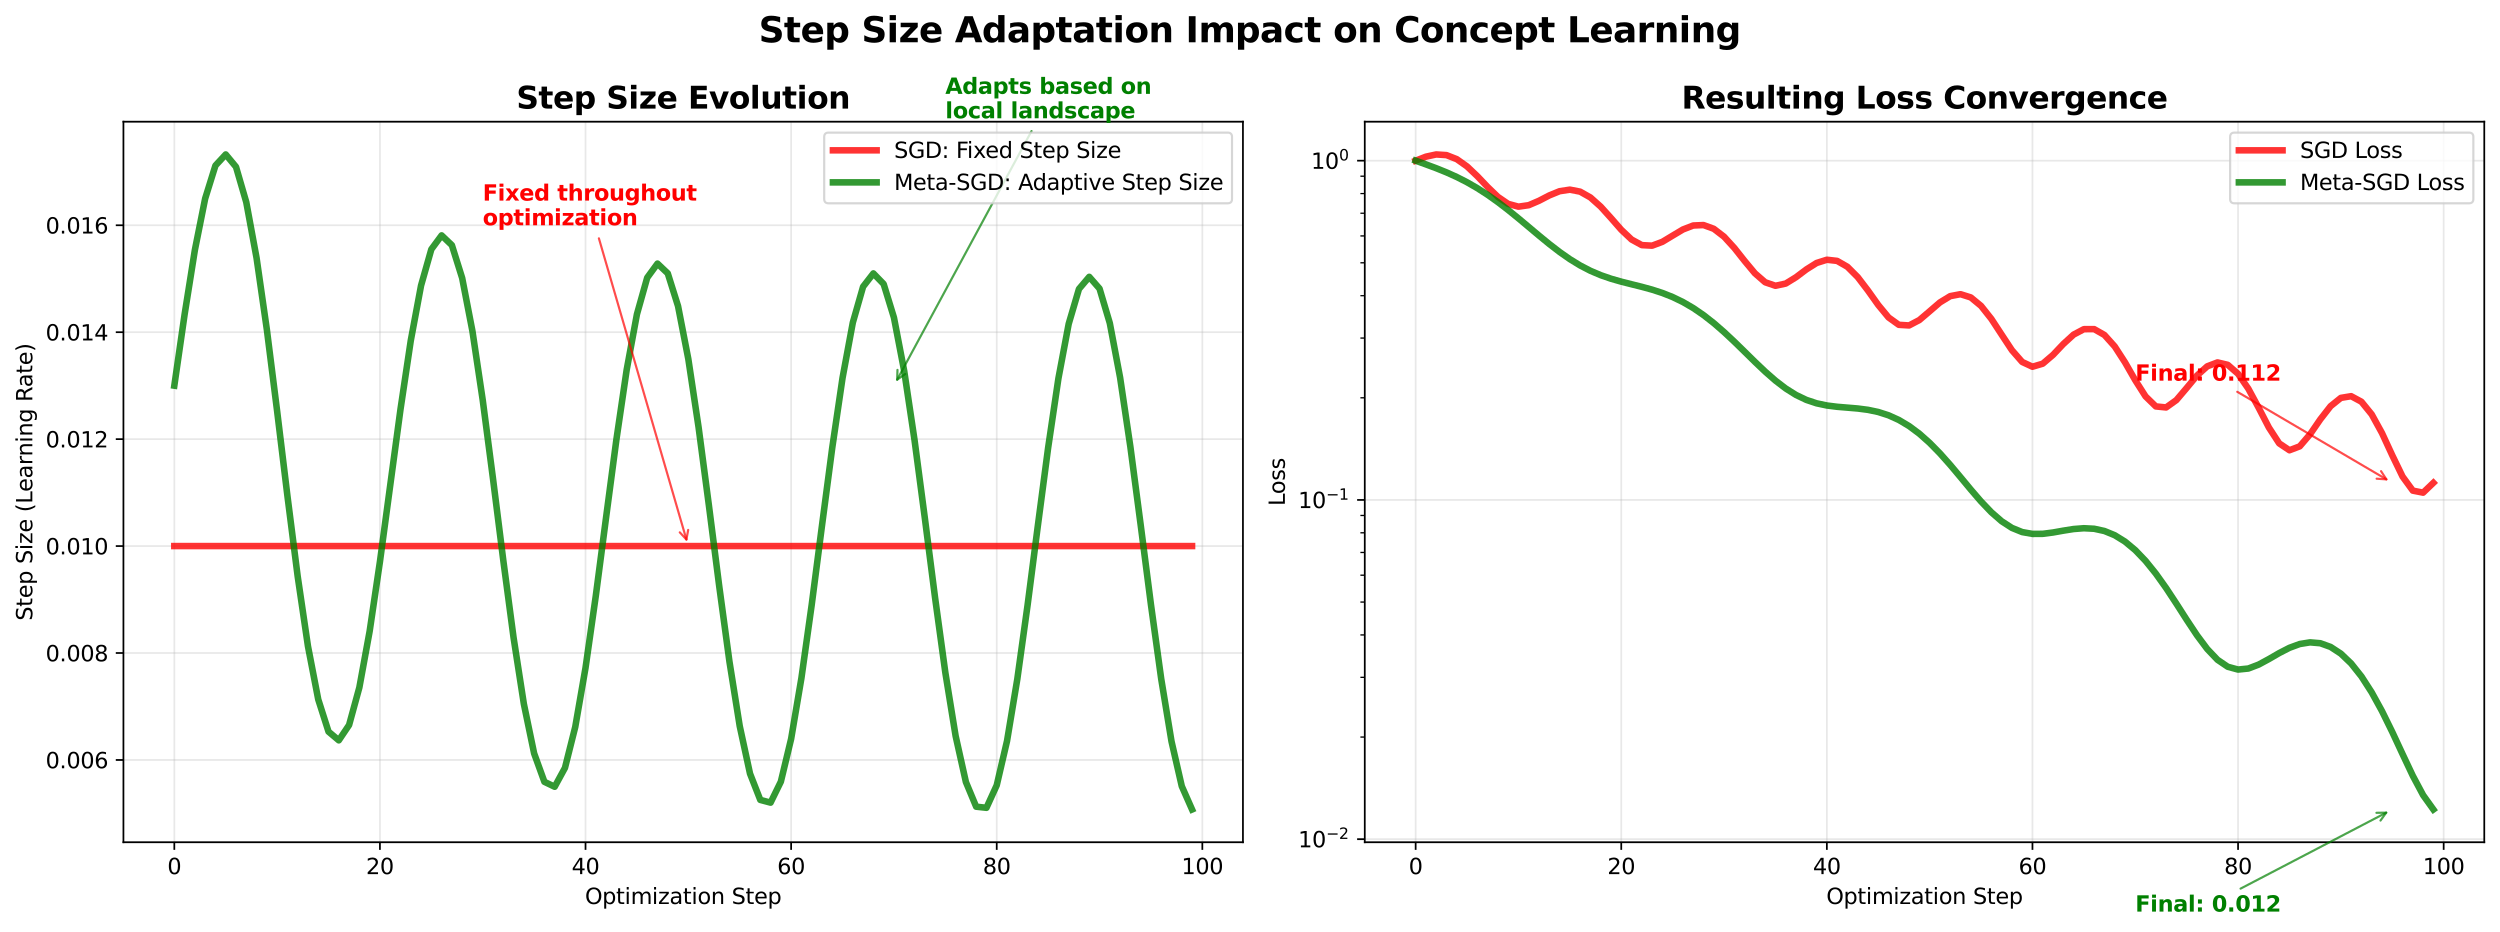 <?xml version="1.0" encoding="utf-8" standalone="no"?>
<!DOCTYPE svg PUBLIC "-//W3C//DTD SVG 1.1//EN"
  "http://www.w3.org/Graphics/SVG/1.1/DTD/svg11.dtd">
<svg xmlns:xlink="http://www.w3.org/1999/xlink" width="1144.496pt" height="426.612pt" viewBox="0 0 1144.496 426.612" xmlns="http://www.w3.org/2000/svg" version="1.1">
 <defs>
  <style type="text/css">*{stroke-linejoin: round; stroke-linecap: butt}</style>
 </defs>
 <g id="figure_1">
  <g id="patch_1">
   <path d="M 0 426.612 
L 1144.496 426.612 
L 1144.496 0 
L 0 0 
z
" style="fill: #ffffff"/>
  </g>
  <g id="axes_1">
   <g id="patch_2">
    <path d="M 56.506 385.575 
L 569.015 385.575 
L 569.015 55.714 
L 56.506 55.714 
z
" style="fill: #ffffff"/>
   </g>
   <g id="matplotlib.axis_1">
    <g id="xtick_1">
     <g id="line2d_1">
      <path d="M 79.802 385.575 
L 79.802 55.714 
" clip-path="url(#p8b4cdcb7bf)" style="fill: none; stroke: #b0b0b0; stroke-opacity: 0.3; stroke-width: 0.8; stroke-linecap: square"/>
     </g>
     <g id="line2d_2">
      <defs>
       <path id="mbda22af888" d="M 0 0 
L 0 3.5 
" style="stroke: #000000; stroke-width: 0.8"/>
      </defs>
      <g>
       <use xlink:href="#mbda22af888" x="79.802" y="385.575" style="stroke: #000000; stroke-width: 0.8"/>
      </g>
     </g>
     <g id="text_1">
      <!-- 0 -->
      <g transform="translate(76.621 400.174) scale(0.1 -0.1)">
       <defs>
        <path id="DejaVuSans-30" d="M 2034 4250 
Q 1547 4250 1301 3770 
Q 1056 3291 1056 2328 
Q 1056 1369 1301 889 
Q 1547 409 2034 409 
Q 2525 409 2770 889 
Q 3016 1369 3016 2328 
Q 3016 3291 2770 3770 
Q 2525 4250 2034 4250 
z
M 2034 4750 
Q 2819 4750 3233 4129 
Q 3647 3509 3647 2328 
Q 3647 1150 3233 529 
Q 2819 -91 2034 -91 
Q 1250 -91 836 529 
Q 422 1150 422 2328 
Q 422 3509 836 4129 
Q 1250 4750 2034 4750 
z
" transform="scale(0.016)"/>
       </defs>
       <use xlink:href="#DejaVuSans-30"/>
      </g>
     </g>
    </g>
    <g id="xtick_2">
     <g id="line2d_3">
      <path d="M 173.927 385.575 
L 173.927 55.714 
" clip-path="url(#p8b4cdcb7bf)" style="fill: none; stroke: #b0b0b0; stroke-opacity: 0.3; stroke-width: 0.8; stroke-linecap: square"/>
     </g>
     <g id="line2d_4">
      <g>
       <use xlink:href="#mbda22af888" x="173.927" y="385.575" style="stroke: #000000; stroke-width: 0.8"/>
      </g>
     </g>
     <g id="text_2">
      <!-- 20 -->
      <g transform="translate(167.564 400.174) scale(0.1 -0.1)">
       <defs>
        <path id="DejaVuSans-32" d="M 1228 531 
L 3431 531 
L 3431 0 
L 469 0 
L 469 531 
Q 828 903 1448 1529 
Q 2069 2156 2228 2338 
Q 2531 2678 2651 2914 
Q 2772 3150 2772 3378 
Q 2772 3750 2511 3984 
Q 2250 4219 1831 4219 
Q 1534 4219 1204 4116 
Q 875 4013 500 3803 
L 500 4441 
Q 881 4594 1212 4672 
Q 1544 4750 1819 4750 
Q 2544 4750 2975 4387 
Q 3406 4025 3406 3419 
Q 3406 3131 3298 2873 
Q 3191 2616 2906 2266 
Q 2828 2175 2409 1742 
Q 1991 1309 1228 531 
z
" transform="scale(0.016)"/>
       </defs>
       <use xlink:href="#DejaVuSans-32"/>
       <use xlink:href="#DejaVuSans-30" transform="translate(63.623 0)"/>
      </g>
     </g>
    </g>
    <g id="xtick_3">
     <g id="line2d_5">
      <path d="M 268.052 385.575 
L 268.052 55.714 
" clip-path="url(#p8b4cdcb7bf)" style="fill: none; stroke: #b0b0b0; stroke-opacity: 0.3; stroke-width: 0.8; stroke-linecap: square"/>
     </g>
     <g id="line2d_6">
      <g>
       <use xlink:href="#mbda22af888" x="268.052" y="385.575" style="stroke: #000000; stroke-width: 0.8"/>
      </g>
     </g>
     <g id="text_3">
      <!-- 40 -->
      <g transform="translate(261.689 400.174) scale(0.1 -0.1)">
       <defs>
        <path id="DejaVuSans-34" d="M 2419 4116 
L 825 1625 
L 2419 1625 
L 2419 4116 
z
M 2253 4666 
L 3047 4666 
L 3047 1625 
L 3713 1625 
L 3713 1100 
L 3047 1100 
L 3047 0 
L 2419 0 
L 2419 1100 
L 313 1100 
L 313 1709 
L 2253 4666 
z
" transform="scale(0.016)"/>
       </defs>
       <use xlink:href="#DejaVuSans-34"/>
       <use xlink:href="#DejaVuSans-30" transform="translate(63.623 0)"/>
      </g>
     </g>
    </g>
    <g id="xtick_4">
     <g id="line2d_7">
      <path d="M 362.176 385.575 
L 362.176 55.714 
" clip-path="url(#p8b4cdcb7bf)" style="fill: none; stroke: #b0b0b0; stroke-opacity: 0.3; stroke-width: 0.8; stroke-linecap: square"/>
     </g>
     <g id="line2d_8">
      <g>
       <use xlink:href="#mbda22af888" x="362.176" y="385.575" style="stroke: #000000; stroke-width: 0.8"/>
      </g>
     </g>
     <g id="text_4">
      <!-- 60 -->
      <g transform="translate(355.814 400.174) scale(0.1 -0.1)">
       <defs>
        <path id="DejaVuSans-36" d="M 2113 2584 
Q 1688 2584 1439 2293 
Q 1191 2003 1191 1497 
Q 1191 994 1439 701 
Q 1688 409 2113 409 
Q 2538 409 2786 701 
Q 3034 994 3034 1497 
Q 3034 2003 2786 2293 
Q 2538 2584 2113 2584 
z
M 3366 4563 
L 3366 3988 
Q 3128 4100 2886 4159 
Q 2644 4219 2406 4219 
Q 1781 4219 1451 3797 
Q 1122 3375 1075 2522 
Q 1259 2794 1537 2939 
Q 1816 3084 2150 3084 
Q 2853 3084 3261 2657 
Q 3669 2231 3669 1497 
Q 3669 778 3244 343 
Q 2819 -91 2113 -91 
Q 1303 -91 875 529 
Q 447 1150 447 2328 
Q 447 3434 972 4092 
Q 1497 4750 2381 4750 
Q 2619 4750 2861 4703 
Q 3103 4656 3366 4563 
z
" transform="scale(0.016)"/>
       </defs>
       <use xlink:href="#DejaVuSans-36"/>
       <use xlink:href="#DejaVuSans-30" transform="translate(63.623 0)"/>
      </g>
     </g>
    </g>
    <g id="xtick_5">
     <g id="line2d_9">
      <path d="M 456.301 385.575 
L 456.301 55.714 
" clip-path="url(#p8b4cdcb7bf)" style="fill: none; stroke: #b0b0b0; stroke-opacity: 0.3; stroke-width: 0.8; stroke-linecap: square"/>
     </g>
     <g id="line2d_10">
      <g>
       <use xlink:href="#mbda22af888" x="456.301" y="385.575" style="stroke: #000000; stroke-width: 0.8"/>
      </g>
     </g>
     <g id="text_5">
      <!-- 80 -->
      <g transform="translate(449.938 400.174) scale(0.1 -0.1)">
       <defs>
        <path id="DejaVuSans-38" d="M 2034 2216 
Q 1584 2216 1326 1975 
Q 1069 1734 1069 1313 
Q 1069 891 1326 650 
Q 1584 409 2034 409 
Q 2484 409 2743 651 
Q 3003 894 3003 1313 
Q 3003 1734 2745 1975 
Q 2488 2216 2034 2216 
z
M 1403 2484 
Q 997 2584 770 2862 
Q 544 3141 544 3541 
Q 544 4100 942 4425 
Q 1341 4750 2034 4750 
Q 2731 4750 3128 4425 
Q 3525 4100 3525 3541 
Q 3525 3141 3298 2862 
Q 3072 2584 2669 2484 
Q 3125 2378 3379 2068 
Q 3634 1759 3634 1313 
Q 3634 634 3220 271 
Q 2806 -91 2034 -91 
Q 1263 -91 848 271 
Q 434 634 434 1313 
Q 434 1759 690 2068 
Q 947 2378 1403 2484 
z
M 1172 3481 
Q 1172 3119 1398 2916 
Q 1625 2713 2034 2713 
Q 2441 2713 2670 2916 
Q 2900 3119 2900 3481 
Q 2900 3844 2670 4047 
Q 2441 4250 2034 4250 
Q 1625 4250 1398 4047 
Q 1172 3844 1172 3481 
z
" transform="scale(0.016)"/>
       </defs>
       <use xlink:href="#DejaVuSans-38"/>
       <use xlink:href="#DejaVuSans-30" transform="translate(63.623 0)"/>
      </g>
     </g>
    </g>
    <g id="xtick_6">
     <g id="line2d_11">
      <path d="M 550.426 385.575 
L 550.426 55.714 
" clip-path="url(#p8b4cdcb7bf)" style="fill: none; stroke: #b0b0b0; stroke-opacity: 0.3; stroke-width: 0.8; stroke-linecap: square"/>
     </g>
     <g id="line2d_12">
      <g>
       <use xlink:href="#mbda22af888" x="550.426" y="385.575" style="stroke: #000000; stroke-width: 0.8"/>
      </g>
     </g>
     <g id="text_6">
      <!-- 100 -->
      <g transform="translate(540.882 400.174) scale(0.1 -0.1)">
       <defs>
        <path id="DejaVuSans-31" d="M 794 531 
L 1825 531 
L 1825 4091 
L 703 3866 
L 703 4441 
L 1819 4666 
L 2450 4666 
L 2450 531 
L 3481 531 
L 3481 0 
L 794 0 
L 794 531 
z
" transform="scale(0.016)"/>
       </defs>
       <use xlink:href="#DejaVuSans-31"/>
       <use xlink:href="#DejaVuSans-30" transform="translate(63.623 0)"/>
       <use xlink:href="#DejaVuSans-30" transform="translate(127.246 0)"/>
      </g>
     </g>
    </g>
    <g id="text_7">
     <!-- Optimization Step -->
     <g transform="translate(267.802 413.852) scale(0.1 -0.1)">
      <defs>
       <path id="DejaVuSans-4f" d="M 2522 4238 
Q 1834 4238 1429 3725 
Q 1025 3213 1025 2328 
Q 1025 1447 1429 934 
Q 1834 422 2522 422 
Q 3209 422 3611 934 
Q 4013 1447 4013 2328 
Q 4013 3213 3611 3725 
Q 3209 4238 2522 4238 
z
M 2522 4750 
Q 3503 4750 4090 4092 
Q 4678 3434 4678 2328 
Q 4678 1225 4090 567 
Q 3503 -91 2522 -91 
Q 1538 -91 948 565 
Q 359 1222 359 2328 
Q 359 3434 948 4092 
Q 1538 4750 2522 4750 
z
" transform="scale(0.016)"/>
       <path id="DejaVuSans-70" d="M 1159 525 
L 1159 -1331 
L 581 -1331 
L 581 3500 
L 1159 3500 
L 1159 2969 
Q 1341 3281 1617 3432 
Q 1894 3584 2278 3584 
Q 2916 3584 3314 3078 
Q 3713 2572 3713 1747 
Q 3713 922 3314 415 
Q 2916 -91 2278 -91 
Q 1894 -91 1617 61 
Q 1341 213 1159 525 
z
M 3116 1747 
Q 3116 2381 2855 2742 
Q 2594 3103 2138 3103 
Q 1681 3103 1420 2742 
Q 1159 2381 1159 1747 
Q 1159 1113 1420 752 
Q 1681 391 2138 391 
Q 2594 391 2855 752 
Q 3116 1113 3116 1747 
z
" transform="scale(0.016)"/>
       <path id="DejaVuSans-74" d="M 1172 4494 
L 1172 3500 
L 2356 3500 
L 2356 3053 
L 1172 3053 
L 1172 1153 
Q 1172 725 1289 603 
Q 1406 481 1766 481 
L 2356 481 
L 2356 0 
L 1766 0 
Q 1100 0 847 248 
Q 594 497 594 1153 
L 594 3053 
L 172 3053 
L 172 3500 
L 594 3500 
L 594 4494 
L 1172 4494 
z
" transform="scale(0.016)"/>
       <path id="DejaVuSans-69" d="M 603 3500 
L 1178 3500 
L 1178 0 
L 603 0 
L 603 3500 
z
M 603 4863 
L 1178 4863 
L 1178 4134 
L 603 4134 
L 603 4863 
z
" transform="scale(0.016)"/>
       <path id="DejaVuSans-6d" d="M 3328 2828 
Q 3544 3216 3844 3400 
Q 4144 3584 4550 3584 
Q 5097 3584 5394 3201 
Q 5691 2819 5691 2113 
L 5691 0 
L 5113 0 
L 5113 2094 
Q 5113 2597 4934 2840 
Q 4756 3084 4391 3084 
Q 3944 3084 3684 2787 
Q 3425 2491 3425 1978 
L 3425 0 
L 2847 0 
L 2847 2094 
Q 2847 2600 2669 2842 
Q 2491 3084 2119 3084 
Q 1678 3084 1418 2786 
Q 1159 2488 1159 1978 
L 1159 0 
L 581 0 
L 581 3500 
L 1159 3500 
L 1159 2956 
Q 1356 3278 1631 3431 
Q 1906 3584 2284 3584 
Q 2666 3584 2933 3390 
Q 3200 3197 3328 2828 
z
" transform="scale(0.016)"/>
       <path id="DejaVuSans-7a" d="M 353 3500 
L 3084 3500 
L 3084 2975 
L 922 459 
L 3084 459 
L 3084 0 
L 275 0 
L 275 525 
L 2438 3041 
L 353 3041 
L 353 3500 
z
" transform="scale(0.016)"/>
       <path id="DejaVuSans-61" d="M 2194 1759 
Q 1497 1759 1228 1600 
Q 959 1441 959 1056 
Q 959 750 1161 570 
Q 1363 391 1709 391 
Q 2188 391 2477 730 
Q 2766 1069 2766 1631 
L 2766 1759 
L 2194 1759 
z
M 3341 1997 
L 3341 0 
L 2766 0 
L 2766 531 
Q 2569 213 2275 61 
Q 1981 -91 1556 -91 
Q 1019 -91 701 211 
Q 384 513 384 1019 
Q 384 1609 779 1909 
Q 1175 2209 1959 2209 
L 2766 2209 
L 2766 2266 
Q 2766 2663 2505 2880 
Q 2244 3097 1772 3097 
Q 1472 3097 1187 3025 
Q 903 2953 641 2809 
L 641 3341 
Q 956 3463 1253 3523 
Q 1550 3584 1831 3584 
Q 2591 3584 2966 3190 
Q 3341 2797 3341 1997 
z
" transform="scale(0.016)"/>
       <path id="DejaVuSans-6f" d="M 1959 3097 
Q 1497 3097 1228 2736 
Q 959 2375 959 1747 
Q 959 1119 1226 758 
Q 1494 397 1959 397 
Q 2419 397 2687 759 
Q 2956 1122 2956 1747 
Q 2956 2369 2687 2733 
Q 2419 3097 1959 3097 
z
M 1959 3584 
Q 2709 3584 3137 3096 
Q 3566 2609 3566 1747 
Q 3566 888 3137 398 
Q 2709 -91 1959 -91 
Q 1206 -91 779 398 
Q 353 888 353 1747 
Q 353 2609 779 3096 
Q 1206 3584 1959 3584 
z
" transform="scale(0.016)"/>
       <path id="DejaVuSans-6e" d="M 3513 2113 
L 3513 0 
L 2938 0 
L 2938 2094 
Q 2938 2591 2744 2837 
Q 2550 3084 2163 3084 
Q 1697 3084 1428 2787 
Q 1159 2491 1159 1978 
L 1159 0 
L 581 0 
L 581 3500 
L 1159 3500 
L 1159 2956 
Q 1366 3272 1645 3428 
Q 1925 3584 2291 3584 
Q 2894 3584 3203 3211 
Q 3513 2838 3513 2113 
z
" transform="scale(0.016)"/>
       <path id="DejaVuSans-20" transform="scale(0.016)"/>
       <path id="DejaVuSans-53" d="M 3425 4513 
L 3425 3897 
Q 3066 4069 2747 4153 
Q 2428 4238 2131 4238 
Q 1616 4238 1336 4038 
Q 1056 3838 1056 3469 
Q 1056 3159 1242 3001 
Q 1428 2844 1947 2747 
L 2328 2669 
Q 3034 2534 3370 2195 
Q 3706 1856 3706 1288 
Q 3706 609 3251 259 
Q 2797 -91 1919 -91 
Q 1588 -91 1214 -16 
Q 841 59 441 206 
L 441 856 
Q 825 641 1194 531 
Q 1563 422 1919 422 
Q 2459 422 2753 634 
Q 3047 847 3047 1241 
Q 3047 1584 2836 1778 
Q 2625 1972 2144 2069 
L 1759 2144 
Q 1053 2284 737 2584 
Q 422 2884 422 3419 
Q 422 4038 858 4394 
Q 1294 4750 2059 4750 
Q 2388 4750 2728 4690 
Q 3069 4631 3425 4513 
z
" transform="scale(0.016)"/>
       <path id="DejaVuSans-65" d="M 3597 1894 
L 3597 1613 
L 953 1613 
Q 991 1019 1311 708 
Q 1631 397 2203 397 
Q 2534 397 2845 478 
Q 3156 559 3463 722 
L 3463 178 
Q 3153 47 2828 -22 
Q 2503 -91 2169 -91 
Q 1331 -91 842 396 
Q 353 884 353 1716 
Q 353 2575 817 3079 
Q 1281 3584 2069 3584 
Q 2775 3584 3186 3129 
Q 3597 2675 3597 1894 
z
M 3022 2063 
Q 3016 2534 2758 2815 
Q 2500 3097 2075 3097 
Q 1594 3097 1305 2825 
Q 1016 2553 972 2059 
L 3022 2063 
z
" transform="scale(0.016)"/>
      </defs>
      <use xlink:href="#DejaVuSans-4f"/>
      <use xlink:href="#DejaVuSans-70" transform="translate(78.711 0)"/>
      <use xlink:href="#DejaVuSans-74" transform="translate(142.188 0)"/>
      <use xlink:href="#DejaVuSans-69" transform="translate(181.396 0)"/>
      <use xlink:href="#DejaVuSans-6d" transform="translate(209.18 0)"/>
      <use xlink:href="#DejaVuSans-69" transform="translate(306.592 0)"/>
      <use xlink:href="#DejaVuSans-7a" transform="translate(334.375 0)"/>
      <use xlink:href="#DejaVuSans-61" transform="translate(386.865 0)"/>
      <use xlink:href="#DejaVuSans-74" transform="translate(448.145 0)"/>
      <use xlink:href="#DejaVuSans-69" transform="translate(487.354 0)"/>
      <use xlink:href="#DejaVuSans-6f" transform="translate(515.137 0)"/>
      <use xlink:href="#DejaVuSans-6e" transform="translate(576.318 0)"/>
      <use xlink:href="#DejaVuSans-20" transform="translate(639.697 0)"/>
      <use xlink:href="#DejaVuSans-53" transform="translate(671.484 0)"/>
      <use xlink:href="#DejaVuSans-74" transform="translate(734.961 0)"/>
      <use xlink:href="#DejaVuSans-65" transform="translate(774.17 0)"/>
      <use xlink:href="#DejaVuSans-70" transform="translate(835.693 0)"/>
     </g>
    </g>
   </g>
   <g id="matplotlib.axis_2">
    <g id="ytick_1">
     <g id="line2d_13">
      <path d="M 56.506 347.909 
L 569.015 347.909 
" clip-path="url(#p8b4cdcb7bf)" style="fill: none; stroke: #b0b0b0; stroke-opacity: 0.3; stroke-width: 0.8; stroke-linecap: square"/>
     </g>
     <g id="line2d_14">
      <defs>
       <path id="mf7015d32ce" d="M 0 0 
L -3.5 0 
" style="stroke: #000000; stroke-width: 0.8"/>
      </defs>
      <g>
       <use xlink:href="#mf7015d32ce" x="56.506" y="347.909" style="stroke: #000000; stroke-width: 0.8"/>
      </g>
     </g>
     <g id="text_8">
      <!-- 0.006 -->
      <g transform="translate(20.878 351.708) scale(0.1 -0.1)">
       <defs>
        <path id="DejaVuSans-2e" d="M 684 794 
L 1344 794 
L 1344 0 
L 684 0 
L 684 794 
z
" transform="scale(0.016)"/>
       </defs>
       <use xlink:href="#DejaVuSans-30"/>
       <use xlink:href="#DejaVuSans-2e" transform="translate(63.623 0)"/>
       <use xlink:href="#DejaVuSans-30" transform="translate(95.41 0)"/>
       <use xlink:href="#DejaVuSans-30" transform="translate(159.033 0)"/>
       <use xlink:href="#DejaVuSans-36" transform="translate(222.656 0)"/>
      </g>
     </g>
    </g>
    <g id="ytick_2">
     <g id="line2d_15">
      <path d="M 56.506 298.95 
L 569.015 298.95 
" clip-path="url(#p8b4cdcb7bf)" style="fill: none; stroke: #b0b0b0; stroke-opacity: 0.3; stroke-width: 0.8; stroke-linecap: square"/>
     </g>
     <g id="line2d_16">
      <g>
       <use xlink:href="#mf7015d32ce" x="56.506" y="298.95" style="stroke: #000000; stroke-width: 0.8"/>
      </g>
     </g>
     <g id="text_9">
      <!-- 0.008 -->
      <g transform="translate(20.878 302.75) scale(0.1 -0.1)">
       <use xlink:href="#DejaVuSans-30"/>
       <use xlink:href="#DejaVuSans-2e" transform="translate(63.623 0)"/>
       <use xlink:href="#DejaVuSans-30" transform="translate(95.41 0)"/>
       <use xlink:href="#DejaVuSans-30" transform="translate(159.033 0)"/>
       <use xlink:href="#DejaVuSans-38" transform="translate(222.656 0)"/>
      </g>
     </g>
    </g>
    <g id="ytick_3">
     <g id="line2d_17">
      <path d="M 56.506 249.992 
L 569.015 249.992 
" clip-path="url(#p8b4cdcb7bf)" style="fill: none; stroke: #b0b0b0; stroke-opacity: 0.3; stroke-width: 0.8; stroke-linecap: square"/>
     </g>
     <g id="line2d_18">
      <g>
       <use xlink:href="#mf7015d32ce" x="56.506" y="249.992" style="stroke: #000000; stroke-width: 0.8"/>
      </g>
     </g>
     <g id="text_10">
      <!-- 0.010 -->
      <g transform="translate(20.878 253.791) scale(0.1 -0.1)">
       <use xlink:href="#DejaVuSans-30"/>
       <use xlink:href="#DejaVuSans-2e" transform="translate(63.623 0)"/>
       <use xlink:href="#DejaVuSans-30" transform="translate(95.41 0)"/>
       <use xlink:href="#DejaVuSans-31" transform="translate(159.033 0)"/>
       <use xlink:href="#DejaVuSans-30" transform="translate(222.656 0)"/>
      </g>
     </g>
    </g>
    <g id="ytick_4">
     <g id="line2d_19">
      <path d="M 56.506 201.033 
L 569.015 201.033 
" clip-path="url(#p8b4cdcb7bf)" style="fill: none; stroke: #b0b0b0; stroke-opacity: 0.3; stroke-width: 0.8; stroke-linecap: square"/>
     </g>
     <g id="line2d_20">
      <g>
       <use xlink:href="#mf7015d32ce" x="56.506" y="201.033" style="stroke: #000000; stroke-width: 0.8"/>
      </g>
     </g>
     <g id="text_11">
      <!-- 0.012 -->
      <g transform="translate(20.878 204.832) scale(0.1 -0.1)">
       <use xlink:href="#DejaVuSans-30"/>
       <use xlink:href="#DejaVuSans-2e" transform="translate(63.623 0)"/>
       <use xlink:href="#DejaVuSans-30" transform="translate(95.41 0)"/>
       <use xlink:href="#DejaVuSans-31" transform="translate(159.033 0)"/>
       <use xlink:href="#DejaVuSans-32" transform="translate(222.656 0)"/>
      </g>
     </g>
    </g>
    <g id="ytick_5">
     <g id="line2d_21">
      <path d="M 56.506 152.074 
L 569.015 152.074 
" clip-path="url(#p8b4cdcb7bf)" style="fill: none; stroke: #b0b0b0; stroke-opacity: 0.3; stroke-width: 0.8; stroke-linecap: square"/>
     </g>
     <g id="line2d_22">
      <g>
       <use xlink:href="#mf7015d32ce" x="56.506" y="152.074" style="stroke: #000000; stroke-width: 0.8"/>
      </g>
     </g>
     <g id="text_12">
      <!-- 0.014 -->
      <g transform="translate(20.878 155.874) scale(0.1 -0.1)">
       <use xlink:href="#DejaVuSans-30"/>
       <use xlink:href="#DejaVuSans-2e" transform="translate(63.623 0)"/>
       <use xlink:href="#DejaVuSans-30" transform="translate(95.41 0)"/>
       <use xlink:href="#DejaVuSans-31" transform="translate(159.033 0)"/>
       <use xlink:href="#DejaVuSans-34" transform="translate(222.656 0)"/>
      </g>
     </g>
    </g>
    <g id="ytick_6">
     <g id="line2d_23">
      <path d="M 56.506 103.116 
L 569.015 103.116 
" clip-path="url(#p8b4cdcb7bf)" style="fill: none; stroke: #b0b0b0; stroke-opacity: 0.3; stroke-width: 0.8; stroke-linecap: square"/>
     </g>
     <g id="line2d_24">
      <g>
       <use xlink:href="#mf7015d32ce" x="56.506" y="103.116" style="stroke: #000000; stroke-width: 0.8"/>
      </g>
     </g>
     <g id="text_13">
      <!-- 0.016 -->
      <g transform="translate(20.878 106.915) scale(0.1 -0.1)">
       <use xlink:href="#DejaVuSans-30"/>
       <use xlink:href="#DejaVuSans-2e" transform="translate(63.623 0)"/>
       <use xlink:href="#DejaVuSans-30" transform="translate(95.41 0)"/>
       <use xlink:href="#DejaVuSans-31" transform="translate(159.033 0)"/>
       <use xlink:href="#DejaVuSans-36" transform="translate(222.656 0)"/>
      </g>
     </g>
    </g>
    <g id="text_14">
     <!-- Step Size (Learning Rate) -->
     <g transform="translate(14.798 284.133) rotate(-90) scale(0.1 -0.1)">
      <defs>
       <path id="DejaVuSans-28" d="M 1984 4856 
Q 1566 4138 1362 3434 
Q 1159 2731 1159 2009 
Q 1159 1288 1364 580 
Q 1569 -128 1984 -844 
L 1484 -844 
Q 1016 -109 783 600 
Q 550 1309 550 2009 
Q 550 2706 781 3412 
Q 1013 4119 1484 4856 
L 1984 4856 
z
" transform="scale(0.016)"/>
       <path id="DejaVuSans-4c" d="M 628 4666 
L 1259 4666 
L 1259 531 
L 3531 531 
L 3531 0 
L 628 0 
L 628 4666 
z
" transform="scale(0.016)"/>
       <path id="DejaVuSans-72" d="M 2631 2963 
Q 2534 3019 2420 3045 
Q 2306 3072 2169 3072 
Q 1681 3072 1420 2755 
Q 1159 2438 1159 1844 
L 1159 0 
L 581 0 
L 581 3500 
L 1159 3500 
L 1159 2956 
Q 1341 3275 1631 3429 
Q 1922 3584 2338 3584 
Q 2397 3584 2469 3576 
Q 2541 3569 2628 3553 
L 2631 2963 
z
" transform="scale(0.016)"/>
       <path id="DejaVuSans-67" d="M 2906 1791 
Q 2906 2416 2648 2759 
Q 2391 3103 1925 3103 
Q 1463 3103 1205 2759 
Q 947 2416 947 1791 
Q 947 1169 1205 825 
Q 1463 481 1925 481 
Q 2391 481 2648 825 
Q 2906 1169 2906 1791 
z
M 3481 434 
Q 3481 -459 3084 -895 
Q 2688 -1331 1869 -1331 
Q 1566 -1331 1297 -1286 
Q 1028 -1241 775 -1147 
L 775 -588 
Q 1028 -725 1275 -790 
Q 1522 -856 1778 -856 
Q 2344 -856 2625 -561 
Q 2906 -266 2906 331 
L 2906 616 
Q 2728 306 2450 153 
Q 2172 0 1784 0 
Q 1141 0 747 490 
Q 353 981 353 1791 
Q 353 2603 747 3093 
Q 1141 3584 1784 3584 
Q 2172 3584 2450 3431 
Q 2728 3278 2906 2969 
L 2906 3500 
L 3481 3500 
L 3481 434 
z
" transform="scale(0.016)"/>
       <path id="DejaVuSans-52" d="M 2841 2188 
Q 3044 2119 3236 1894 
Q 3428 1669 3622 1275 
L 4263 0 
L 3584 0 
L 2988 1197 
Q 2756 1666 2539 1819 
Q 2322 1972 1947 1972 
L 1259 1972 
L 1259 0 
L 628 0 
L 628 4666 
L 2053 4666 
Q 2853 4666 3247 4331 
Q 3641 3997 3641 3322 
Q 3641 2881 3436 2590 
Q 3231 2300 2841 2188 
z
M 1259 4147 
L 1259 2491 
L 2053 2491 
Q 2509 2491 2742 2702 
Q 2975 2913 2975 3322 
Q 2975 3731 2742 3939 
Q 2509 4147 2053 4147 
L 1259 4147 
z
" transform="scale(0.016)"/>
       <path id="DejaVuSans-29" d="M 513 4856 
L 1013 4856 
Q 1481 4119 1714 3412 
Q 1947 2706 1947 2009 
Q 1947 1309 1714 600 
Q 1481 -109 1013 -844 
L 513 -844 
Q 928 -128 1133 580 
Q 1338 1288 1338 2009 
Q 1338 2731 1133 3434 
Q 928 4138 513 4856 
z
" transform="scale(0.016)"/>
      </defs>
      <use xlink:href="#DejaVuSans-53"/>
      <use xlink:href="#DejaVuSans-74" transform="translate(63.477 0)"/>
      <use xlink:href="#DejaVuSans-65" transform="translate(102.686 0)"/>
      <use xlink:href="#DejaVuSans-70" transform="translate(164.209 0)"/>
      <use xlink:href="#DejaVuSans-20" transform="translate(227.686 0)"/>
      <use xlink:href="#DejaVuSans-53" transform="translate(259.473 0)"/>
      <use xlink:href="#DejaVuSans-69" transform="translate(322.949 0)"/>
      <use xlink:href="#DejaVuSans-7a" transform="translate(350.732 0)"/>
      <use xlink:href="#DejaVuSans-65" transform="translate(403.223 0)"/>
      <use xlink:href="#DejaVuSans-20" transform="translate(464.746 0)"/>
      <use xlink:href="#DejaVuSans-28" transform="translate(496.533 0)"/>
      <use xlink:href="#DejaVuSans-4c" transform="translate(535.547 0)"/>
      <use xlink:href="#DejaVuSans-65" transform="translate(589.51 0)"/>
      <use xlink:href="#DejaVuSans-61" transform="translate(651.033 0)"/>
      <use xlink:href="#DejaVuSans-72" transform="translate(712.312 0)"/>
      <use xlink:href="#DejaVuSans-6e" transform="translate(751.676 0)"/>
      <use xlink:href="#DejaVuSans-69" transform="translate(815.055 0)"/>
      <use xlink:href="#DejaVuSans-6e" transform="translate(842.838 0)"/>
      <use xlink:href="#DejaVuSans-67" transform="translate(906.217 0)"/>
      <use xlink:href="#DejaVuSans-20" transform="translate(969.693 0)"/>
      <use xlink:href="#DejaVuSans-52" transform="translate(1001.48 0)"/>
      <use xlink:href="#DejaVuSans-61" transform="translate(1068.713 0)"/>
      <use xlink:href="#DejaVuSans-74" transform="translate(1129.992 0)"/>
      <use xlink:href="#DejaVuSans-65" transform="translate(1169.201 0)"/>
      <use xlink:href="#DejaVuSans-29" transform="translate(1230.725 0)"/>
     </g>
    </g>
   </g>
   <g id="line2d_25">
    <path d="M 79.802 249.992 
L 84.508 249.992 
L 89.215 249.992 
L 93.921 249.992 
L 98.627 249.992 
L 103.333 249.992 
L 108.04 249.992 
L 112.746 249.992 
L 117.452 249.992 
L 122.158 249.992 
L 126.864 249.992 
L 131.571 249.992 
L 136.277 249.992 
L 140.983 249.992 
L 145.689 249.992 
L 150.396 249.992 
L 155.102 249.992 
L 159.808 249.992 
L 164.514 249.992 
L 169.221 249.992 
L 173.927 249.992 
L 178.633 249.992 
L 183.339 249.992 
L 188.046 249.992 
L 192.752 249.992 
L 197.458 249.992 
L 202.164 249.992 
L 206.87 249.992 
L 211.577 249.992 
L 216.283 249.992 
L 220.989 249.992 
L 225.695 249.992 
L 230.402 249.992 
L 235.108 249.992 
L 239.814 249.992 
L 244.52 249.992 
L 249.227 249.992 
L 253.933 249.992 
L 258.639 249.992 
L 263.345 249.992 
L 268.052 249.992 
L 272.758 249.992 
L 277.464 249.992 
L 282.17 249.992 
L 286.876 249.992 
L 291.583 249.992 
L 296.289 249.992 
L 300.995 249.992 
L 305.701 249.992 
L 310.408 249.992 
L 315.114 249.992 
L 319.82 249.992 
L 324.526 249.992 
L 329.233 249.992 
L 333.939 249.992 
L 338.645 249.992 
L 343.351 249.992 
L 348.057 249.992 
L 352.764 249.992 
L 357.47 249.992 
L 362.176 249.992 
L 366.882 249.992 
L 371.589 249.992 
L 376.295 249.992 
L 381.001 249.992 
L 385.707 249.992 
L 390.414 249.992 
L 395.12 249.992 
L 399.826 249.992 
L 404.532 249.992 
L 409.239 249.992 
L 413.945 249.992 
L 418.651 249.992 
L 423.357 249.992 
L 428.063 249.992 
L 432.77 249.992 
L 437.476 249.992 
L 442.182 249.992 
L 446.888 249.992 
L 451.595 249.992 
L 456.301 249.992 
L 461.007 249.992 
L 465.713 249.992 
L 470.42 249.992 
L 475.126 249.992 
L 479.832 249.992 
L 484.538 249.992 
L 489.245 249.992 
L 493.951 249.992 
L 498.657 249.992 
L 503.363 249.992 
L 508.069 249.992 
L 512.776 249.992 
L 517.482 249.992 
L 522.188 249.992 
L 526.894 249.992 
L 531.601 249.992 
L 536.307 249.992 
L 541.013 249.992 
L 545.719 249.992 
" clip-path="url(#p8b4cdcb7bf)" style="fill: none; stroke: #ff0000; stroke-opacity: 0.8; stroke-width: 3; stroke-linecap: square"/>
   </g>
   <g id="line2d_26">
    <path d="M 79.802 176.554 
L 84.508 143.965 
L 89.215 114.432 
L 93.921 90.907 
L 98.627 75.787 
L 103.333 70.708 
L 108.04 76.392 
L 112.746 92.587 
L 117.452 118.09 
L 122.158 150.856 
L 126.864 188.177 
L 131.571 226.929 
L 136.277 263.851 
L 140.983 295.834 
L 145.689 320.202 
L 150.396 334.949 
L 155.102 338.921 
L 159.808 331.92 
L 164.514 314.718 
L 169.221 288.992 
L 173.927 257.175 
L 178.633 222.235 
L 183.339 187.415 
L 188.046 155.94 
L 192.752 130.73 
L 197.458 114.143 
L 202.164 107.759 
L 206.87 112.242 
L 211.577 127.282 
L 216.283 151.62 
L 220.989 183.164 
L 225.695 219.172 
L 230.402 256.502 
L 235.108 291.889 
L 239.814 322.238 
L 244.52 344.902 
L 249.227 357.916 
L 253.933 360.175 
L 258.639 351.531 
L 263.345 332.808 
L 268.052 305.728 
L 272.758 272.756 
L 277.464 236.883 
L 282.17 201.356 
L 286.876 169.387 
L 291.583 143.871 
L 296.289 127.124 
L 300.995 120.676 
L 305.701 125.136 
L 310.408 140.138 
L 315.114 164.371 
L 319.82 195.698 
L 324.526 231.349 
L 329.233 268.164 
L 333.939 302.879 
L 338.645 332.417 
L 343.351 354.161 
L 348.057 366.19 
L 352.764 367.449 
L 357.47 357.845 
L 362.176 338.254 
L 366.882 310.443 
L 371.589 276.912 
L 376.295 240.673 
L 381.001 204.978 
L 385.707 173.028 
L 390.414 147.692 
L 395.12 131.246 
L 399.826 125.17 
L 404.532 130.019 
L 409.239 145.37 
L 413.945 169.864 
L 418.651 201.321 
L 423.357 236.942 
L 428.063 273.553 
L 432.77 307.893 
L 437.476 336.902 
L 442.182 357.997 
L 446.888 369.3 
L 451.595 369.81 
L 456.301 359.487 
L 461.007 339.259 
L 465.713 310.94 
L 470.42 277.064 
L 475.126 240.665 
L 479.832 204.997 
L 484.538 173.252 
L 489.245 148.271 
L 493.951 132.289 
L 498.657 126.738 
L 503.363 132.119 
L 508.069 147.954 
L 512.776 172.832 
L 517.482 204.535 
L 522.188 240.234 
L 526.894 276.743 
L 531.601 310.805 
L 536.307 339.378 
L 541.013 359.915 
L 545.719 370.582 
" clip-path="url(#p8b4cdcb7bf)" style="fill: none; stroke: #008000; stroke-opacity: 0.8; stroke-width: 3; stroke-linecap: square"/>
   </g>
   <g id="patch_3">
    <path d="M 56.506 385.575 
L 56.506 55.714 
" style="fill: none; stroke: #000000; stroke-width: 0.8; stroke-linejoin: miter; stroke-linecap: square"/>
   </g>
   <g id="patch_4">
    <path d="M 569.015 385.575 
L 569.015 55.714 
" style="fill: none; stroke: #000000; stroke-width: 0.8; stroke-linejoin: miter; stroke-linecap: square"/>
   </g>
   <g id="patch_5">
    <path d="M 56.506 385.575 
L 569.015 385.575 
" style="fill: none; stroke: #000000; stroke-width: 0.8; stroke-linejoin: miter; stroke-linecap: square"/>
   </g>
   <g id="patch_6">
    <path d="M 56.506 55.714 
L 569.015 55.714 
" style="fill: none; stroke: #000000; stroke-width: 0.8; stroke-linejoin: miter; stroke-linecap: square"/>
   </g>
   <g id="patch_7">
    <path d="M 274.171 109.117 
Q 294.363 178.593 314.243 246.996 
" style="fill: none; opacity: 0.7; stroke: #ff0000; stroke-linecap: round"/>
    <path d="M 315.048 242.597 
L 314.243 246.996 
L 311.206 243.714 
" style="fill: none; opacity: 0.7; stroke: #ff0000; stroke-linecap: round"/>
   </g>
   <g id="text_15">
    <!-- Fixed throughout -->
    <g style="fill: #ff0000" transform="translate(220.989 91.84) scale(0.1 -0.1)">
     <defs>
      <path id="DejaVuSans-Bold-46" d="M 588 4666 
L 3834 4666 
L 3834 3756 
L 1791 3756 
L 1791 2888 
L 3713 2888 
L 3713 1978 
L 1791 1978 
L 1791 0 
L 588 0 
L 588 4666 
z
" transform="scale(0.016)"/>
      <path id="DejaVuSans-Bold-69" d="M 538 3500 
L 1656 3500 
L 1656 0 
L 538 0 
L 538 3500 
z
M 538 4863 
L 1656 4863 
L 1656 3950 
L 538 3950 
L 538 4863 
z
" transform="scale(0.016)"/>
      <path id="DejaVuSans-Bold-78" d="M 1422 1791 
L 159 3500 
L 1344 3500 
L 2059 2463 
L 2784 3500 
L 3969 3500 
L 2706 1797 
L 4031 0 
L 2847 0 
L 2059 1106 
L 1281 0 
L 97 0 
L 1422 1791 
z
" transform="scale(0.016)"/>
      <path id="DejaVuSans-Bold-65" d="M 4031 1759 
L 4031 1441 
L 1416 1441 
Q 1456 1047 1700 850 
Q 1944 653 2381 653 
Q 2734 653 3104 758 
Q 3475 863 3866 1075 
L 3866 213 
Q 3469 63 3072 -14 
Q 2675 -91 2278 -91 
Q 1328 -91 801 392 
Q 275 875 275 1747 
Q 275 2603 792 3093 
Q 1309 3584 2216 3584 
Q 3041 3584 3536 3087 
Q 4031 2591 4031 1759 
z
M 2881 2131 
Q 2881 2450 2695 2645 
Q 2509 2841 2209 2841 
Q 1884 2841 1681 2658 
Q 1478 2475 1428 2131 
L 2881 2131 
z
" transform="scale(0.016)"/>
      <path id="DejaVuSans-Bold-64" d="M 2919 2988 
L 2919 4863 
L 4044 4863 
L 4044 0 
L 2919 0 
L 2919 506 
Q 2688 197 2409 53 
Q 2131 -91 1766 -91 
Q 1119 -91 703 423 
Q 288 938 288 1747 
Q 288 2556 703 3070 
Q 1119 3584 1766 3584 
Q 2128 3584 2408 3439 
Q 2688 3294 2919 2988 
z
M 2181 722 
Q 2541 722 2730 984 
Q 2919 1247 2919 1747 
Q 2919 2247 2730 2509 
Q 2541 2772 2181 2772 
Q 1825 2772 1636 2509 
Q 1447 2247 1447 1747 
Q 1447 1247 1636 984 
Q 1825 722 2181 722 
z
" transform="scale(0.016)"/>
      <path id="DejaVuSans-Bold-20" transform="scale(0.016)"/>
      <path id="DejaVuSans-Bold-74" d="M 1759 4494 
L 1759 3500 
L 2913 3500 
L 2913 2700 
L 1759 2700 
L 1759 1216 
Q 1759 972 1856 886 
Q 1953 800 2241 800 
L 2816 800 
L 2816 0 
L 1856 0 
Q 1194 0 917 276 
Q 641 553 641 1216 
L 641 2700 
L 84 2700 
L 84 3500 
L 641 3500 
L 641 4494 
L 1759 4494 
z
" transform="scale(0.016)"/>
      <path id="DejaVuSans-Bold-68" d="M 4056 2131 
L 4056 0 
L 2931 0 
L 2931 347 
L 2931 1625 
Q 2931 2084 2911 2256 
Q 2891 2428 2841 2509 
Q 2775 2619 2662 2680 
Q 2550 2741 2406 2741 
Q 2056 2741 1856 2470 
Q 1656 2200 1656 1722 
L 1656 0 
L 538 0 
L 538 4863 
L 1656 4863 
L 1656 2988 
Q 1909 3294 2193 3439 
Q 2478 3584 2822 3584 
Q 3428 3584 3742 3212 
Q 4056 2841 4056 2131 
z
" transform="scale(0.016)"/>
      <path id="DejaVuSans-Bold-72" d="M 3138 2547 
Q 2991 2616 2845 2648 
Q 2700 2681 2553 2681 
Q 2122 2681 1889 2404 
Q 1656 2128 1656 1613 
L 1656 0 
L 538 0 
L 538 3500 
L 1656 3500 
L 1656 2925 
Q 1872 3269 2151 3426 
Q 2431 3584 2822 3584 
Q 2878 3584 2943 3579 
Q 3009 3575 3134 3559 
L 3138 2547 
z
" transform="scale(0.016)"/>
      <path id="DejaVuSans-Bold-6f" d="M 2203 2784 
Q 1831 2784 1636 2517 
Q 1441 2250 1441 1747 
Q 1441 1244 1636 976 
Q 1831 709 2203 709 
Q 2569 709 2762 976 
Q 2956 1244 2956 1747 
Q 2956 2250 2762 2517 
Q 2569 2784 2203 2784 
z
M 2203 3584 
Q 3106 3584 3614 3096 
Q 4122 2609 4122 1747 
Q 4122 884 3614 396 
Q 3106 -91 2203 -91 
Q 1297 -91 786 396 
Q 275 884 275 1747 
Q 275 2609 786 3096 
Q 1297 3584 2203 3584 
z
" transform="scale(0.016)"/>
      <path id="DejaVuSans-Bold-75" d="M 500 1363 
L 500 3500 
L 1625 3500 
L 1625 3150 
Q 1625 2866 1622 2436 
Q 1619 2006 1619 1863 
Q 1619 1441 1641 1255 
Q 1663 1069 1716 984 
Q 1784 875 1895 815 
Q 2006 756 2150 756 
Q 2500 756 2700 1025 
Q 2900 1294 2900 1772 
L 2900 3500 
L 4019 3500 
L 4019 0 
L 2900 0 
L 2900 506 
Q 2647 200 2364 54 
Q 2081 -91 1741 -91 
Q 1134 -91 817 281 
Q 500 653 500 1363 
z
" transform="scale(0.016)"/>
      <path id="DejaVuSans-Bold-67" d="M 2919 594 
Q 2688 288 2409 144 
Q 2131 0 1766 0 
Q 1125 0 706 504 
Q 288 1009 288 1791 
Q 288 2575 706 3076 
Q 1125 3578 1766 3578 
Q 2131 3578 2409 3434 
Q 2688 3291 2919 2981 
L 2919 3500 
L 4044 3500 
L 4044 353 
Q 4044 -491 3511 -936 
Q 2978 -1381 1966 -1381 
Q 1638 -1381 1331 -1331 
Q 1025 -1281 716 -1178 
L 716 -306 
Q 1009 -475 1290 -558 
Q 1572 -641 1856 -641 
Q 2406 -641 2662 -400 
Q 2919 -159 2919 353 
L 2919 594 
z
M 2181 2772 
Q 1834 2772 1640 2515 
Q 1447 2259 1447 1791 
Q 1447 1309 1634 1061 
Q 1822 813 2181 813 
Q 2531 813 2725 1069 
Q 2919 1325 2919 1791 
Q 2919 2259 2725 2515 
Q 2531 2772 2181 2772 
z
" transform="scale(0.016)"/>
     </defs>
     <use xlink:href="#DejaVuSans-Bold-46"/>
     <use xlink:href="#DejaVuSans-Bold-69" transform="translate(68.311 0)"/>
     <use xlink:href="#DejaVuSans-Bold-78" transform="translate(102.588 0)"/>
     <use xlink:href="#DejaVuSans-Bold-65" transform="translate(167.09 0)"/>
     <use xlink:href="#DejaVuSans-Bold-64" transform="translate(234.912 0)"/>
     <use xlink:href="#DejaVuSans-Bold-20" transform="translate(306.494 0)"/>
     <use xlink:href="#DejaVuSans-Bold-74" transform="translate(341.309 0)"/>
     <use xlink:href="#DejaVuSans-Bold-68" transform="translate(389.111 0)"/>
     <use xlink:href="#DejaVuSans-Bold-72" transform="translate(460.303 0)"/>
     <use xlink:href="#DejaVuSans-Bold-6f" transform="translate(509.619 0)"/>
     <use xlink:href="#DejaVuSans-Bold-75" transform="translate(578.32 0)"/>
     <use xlink:href="#DejaVuSans-Bold-67" transform="translate(649.512 0)"/>
     <use xlink:href="#DejaVuSans-Bold-68" transform="translate(721.094 0)"/>
     <use xlink:href="#DejaVuSans-Bold-6f" transform="translate(792.285 0)"/>
     <use xlink:href="#DejaVuSans-Bold-75" transform="translate(860.986 0)"/>
     <use xlink:href="#DejaVuSans-Bold-74" transform="translate(932.178 0)"/>
    </g>
    <!-- optimization -->
    <g style="fill: #ff0000" transform="translate(220.989 103.116) scale(0.1 -0.1)">
     <defs>
      <path id="DejaVuSans-Bold-70" d="M 1656 506 
L 1656 -1331 
L 538 -1331 
L 538 3500 
L 1656 3500 
L 1656 2988 
Q 1888 3294 2169 3439 
Q 2450 3584 2816 3584 
Q 3463 3584 3878 3070 
Q 4294 2556 4294 1747 
Q 4294 938 3878 423 
Q 3463 -91 2816 -91 
Q 2450 -91 2169 54 
Q 1888 200 1656 506 
z
M 2400 2772 
Q 2041 2772 1848 2508 
Q 1656 2244 1656 1747 
Q 1656 1250 1848 986 
Q 2041 722 2400 722 
Q 2759 722 2948 984 
Q 3138 1247 3138 1747 
Q 3138 2247 2948 2509 
Q 2759 2772 2400 2772 
z
" transform="scale(0.016)"/>
      <path id="DejaVuSans-Bold-6d" d="M 3781 2919 
Q 3994 3244 4286 3414 
Q 4578 3584 4928 3584 
Q 5531 3584 5847 3212 
Q 6163 2841 6163 2131 
L 6163 0 
L 5038 0 
L 5038 1825 
Q 5041 1866 5042 1909 
Q 5044 1953 5044 2034 
Q 5044 2406 4934 2573 
Q 4825 2741 4581 2741 
Q 4263 2741 4089 2478 
Q 3916 2216 3909 1719 
L 3909 0 
L 2784 0 
L 2784 1825 
Q 2784 2406 2684 2573 
Q 2584 2741 2328 2741 
Q 2006 2741 1831 2477 
Q 1656 2213 1656 1722 
L 1656 0 
L 531 0 
L 531 3500 
L 1656 3500 
L 1656 2988 
Q 1863 3284 2130 3434 
Q 2397 3584 2719 3584 
Q 3081 3584 3359 3409 
Q 3638 3234 3781 2919 
z
" transform="scale(0.016)"/>
      <path id="DejaVuSans-Bold-7a" d="M 366 3500 
L 3419 3500 
L 3419 2719 
L 1575 800 
L 3419 800 
L 3419 0 
L 288 0 
L 288 781 
L 2131 2700 
L 366 2700 
L 366 3500 
z
" transform="scale(0.016)"/>
      <path id="DejaVuSans-Bold-61" d="M 2106 1575 
Q 1756 1575 1579 1456 
Q 1403 1338 1403 1106 
Q 1403 894 1545 773 
Q 1688 653 1941 653 
Q 2256 653 2472 879 
Q 2688 1106 2688 1447 
L 2688 1575 
L 2106 1575 
z
M 3816 1997 
L 3816 0 
L 2688 0 
L 2688 519 
Q 2463 200 2181 54 
Q 1900 -91 1497 -91 
Q 953 -91 614 226 
Q 275 544 275 1050 
Q 275 1666 698 1953 
Q 1122 2241 2028 2241 
L 2688 2241 
L 2688 2328 
Q 2688 2594 2478 2717 
Q 2269 2841 1825 2841 
Q 1466 2841 1156 2769 
Q 847 2697 581 2553 
L 581 3406 
Q 941 3494 1303 3539 
Q 1666 3584 2028 3584 
Q 2975 3584 3395 3211 
Q 3816 2838 3816 1997 
z
" transform="scale(0.016)"/>
      <path id="DejaVuSans-Bold-6e" d="M 4056 2131 
L 4056 0 
L 2931 0 
L 2931 347 
L 2931 1631 
Q 2931 2084 2911 2256 
Q 2891 2428 2841 2509 
Q 2775 2619 2662 2680 
Q 2550 2741 2406 2741 
Q 2056 2741 1856 2470 
Q 1656 2200 1656 1722 
L 1656 0 
L 538 0 
L 538 3500 
L 1656 3500 
L 1656 2988 
Q 1909 3294 2193 3439 
Q 2478 3584 2822 3584 
Q 3428 3584 3742 3212 
Q 4056 2841 4056 2131 
z
" transform="scale(0.016)"/>
     </defs>
     <use xlink:href="#DejaVuSans-Bold-6f"/>
     <use xlink:href="#DejaVuSans-Bold-70" transform="translate(68.701 0)"/>
     <use xlink:href="#DejaVuSans-Bold-74" transform="translate(140.283 0)"/>
     <use xlink:href="#DejaVuSans-Bold-69" transform="translate(188.086 0)"/>
     <use xlink:href="#DejaVuSans-Bold-6d" transform="translate(222.363 0)"/>
     <use xlink:href="#DejaVuSans-Bold-69" transform="translate(326.562 0)"/>
     <use xlink:href="#DejaVuSans-Bold-7a" transform="translate(360.84 0)"/>
     <use xlink:href="#DejaVuSans-Bold-61" transform="translate(419.043 0)"/>
     <use xlink:href="#DejaVuSans-Bold-74" transform="translate(486.523 0)"/>
     <use xlink:href="#DejaVuSans-Bold-69" transform="translate(534.326 0)"/>
     <use xlink:href="#DejaVuSans-Bold-6f" transform="translate(568.604 0)"/>
     <use xlink:href="#DejaVuSans-Bold-6e" transform="translate(637.305 0)"/>
    </g>
   </g>
   <g id="patch_8">
    <path d="M 472.239 59.995 
Q 441.215 117.394 410.722 173.809 
" style="fill: none; opacity: 0.7; stroke: #008000; stroke-linecap: round"/>
    <path d="M 414.383 171.242 
L 410.722 173.809 
L 410.864 169.34 
" style="fill: none; opacity: 0.7; stroke: #008000; stroke-linecap: round"/>
   </g>
   <g id="text_16">
    <!-- Adapts based on -->
    <g style="fill: #008000" transform="translate(432.77 42.959) scale(0.1 -0.1)">
     <defs>
      <path id="DejaVuSans-Bold-41" d="M 3419 850 
L 1538 850 
L 1241 0 
L 31 0 
L 1759 4666 
L 3194 4666 
L 4922 0 
L 3713 0 
L 3419 850 
z
M 1838 1716 
L 3116 1716 
L 2478 3572 
L 1838 1716 
z
" transform="scale(0.016)"/>
      <path id="DejaVuSans-Bold-73" d="M 3272 3391 
L 3272 2541 
Q 2913 2691 2578 2766 
Q 2244 2841 1947 2841 
Q 1628 2841 1473 2761 
Q 1319 2681 1319 2516 
Q 1319 2381 1436 2309 
Q 1553 2238 1856 2203 
L 2053 2175 
Q 2913 2066 3209 1816 
Q 3506 1566 3506 1031 
Q 3506 472 3093 190 
Q 2681 -91 1863 -91 
Q 1516 -91 1145 -36 
Q 775 19 384 128 
L 384 978 
Q 719 816 1070 734 
Q 1422 653 1784 653 
Q 2113 653 2278 743 
Q 2444 834 2444 1013 
Q 2444 1163 2330 1236 
Q 2216 1309 1875 1350 
L 1678 1375 
Q 931 1469 631 1722 
Q 331 1975 331 2491 
Q 331 3047 712 3315 
Q 1094 3584 1881 3584 
Q 2191 3584 2531 3537 
Q 2872 3491 3272 3391 
z
" transform="scale(0.016)"/>
      <path id="DejaVuSans-Bold-62" d="M 2400 722 
Q 2759 722 2948 984 
Q 3138 1247 3138 1747 
Q 3138 2247 2948 2509 
Q 2759 2772 2400 2772 
Q 2041 2772 1848 2508 
Q 1656 2244 1656 1747 
Q 1656 1250 1848 986 
Q 2041 722 2400 722 
z
M 1656 2988 
Q 1888 3294 2169 3439 
Q 2450 3584 2816 3584 
Q 3463 3584 3878 3070 
Q 4294 2556 4294 1747 
Q 4294 938 3878 423 
Q 3463 -91 2816 -91 
Q 2450 -91 2169 54 
Q 1888 200 1656 506 
L 1656 0 
L 538 0 
L 538 4863 
L 1656 4863 
L 1656 2988 
z
" transform="scale(0.016)"/>
     </defs>
     <use xlink:href="#DejaVuSans-Bold-41"/>
     <use xlink:href="#DejaVuSans-Bold-64" transform="translate(77.393 0)"/>
     <use xlink:href="#DejaVuSans-Bold-61" transform="translate(148.975 0)"/>
     <use xlink:href="#DejaVuSans-Bold-70" transform="translate(216.455 0)"/>
     <use xlink:href="#DejaVuSans-Bold-74" transform="translate(288.037 0)"/>
     <use xlink:href="#DejaVuSans-Bold-73" transform="translate(335.84 0)"/>
     <use xlink:href="#DejaVuSans-Bold-20" transform="translate(395.361 0)"/>
     <use xlink:href="#DejaVuSans-Bold-62" transform="translate(430.176 0)"/>
     <use xlink:href="#DejaVuSans-Bold-61" transform="translate(501.758 0)"/>
     <use xlink:href="#DejaVuSans-Bold-73" transform="translate(569.238 0)"/>
     <use xlink:href="#DejaVuSans-Bold-65" transform="translate(628.76 0)"/>
     <use xlink:href="#DejaVuSans-Bold-64" transform="translate(696.582 0)"/>
     <use xlink:href="#DejaVuSans-Bold-20" transform="translate(768.164 0)"/>
     <use xlink:href="#DejaVuSans-Bold-6f" transform="translate(802.979 0)"/>
     <use xlink:href="#DejaVuSans-Bold-6e" transform="translate(871.68 0)"/>
    </g>
    <!-- local landscape -->
    <g style="fill: #008000" transform="translate(432.77 54.157) scale(0.1 -0.1)">
     <defs>
      <path id="DejaVuSans-Bold-6c" d="M 538 4863 
L 1656 4863 
L 1656 0 
L 538 0 
L 538 4863 
z
" transform="scale(0.016)"/>
      <path id="DejaVuSans-Bold-63" d="M 3366 3391 
L 3366 2478 
Q 3138 2634 2908 2709 
Q 2678 2784 2431 2784 
Q 1963 2784 1702 2511 
Q 1441 2238 1441 1747 
Q 1441 1256 1702 982 
Q 1963 709 2431 709 
Q 2694 709 2930 787 
Q 3166 866 3366 1019 
L 3366 103 
Q 3103 6 2833 -42 
Q 2563 -91 2291 -91 
Q 1344 -91 809 395 
Q 275 881 275 1747 
Q 275 2613 809 3098 
Q 1344 3584 2291 3584 
Q 2566 3584 2833 3536 
Q 3100 3488 3366 3391 
z
" transform="scale(0.016)"/>
     </defs>
     <use xlink:href="#DejaVuSans-Bold-6c"/>
     <use xlink:href="#DejaVuSans-Bold-6f" transform="translate(34.277 0)"/>
     <use xlink:href="#DejaVuSans-Bold-63" transform="translate(102.979 0)"/>
     <use xlink:href="#DejaVuSans-Bold-61" transform="translate(162.256 0)"/>
     <use xlink:href="#DejaVuSans-Bold-6c" transform="translate(229.736 0)"/>
     <use xlink:href="#DejaVuSans-Bold-20" transform="translate(264.014 0)"/>
     <use xlink:href="#DejaVuSans-Bold-6c" transform="translate(298.828 0)"/>
     <use xlink:href="#DejaVuSans-Bold-61" transform="translate(333.105 0)"/>
     <use xlink:href="#DejaVuSans-Bold-6e" transform="translate(400.586 0)"/>
     <use xlink:href="#DejaVuSans-Bold-64" transform="translate(471.777 0)"/>
     <use xlink:href="#DejaVuSans-Bold-73" transform="translate(543.359 0)"/>
     <use xlink:href="#DejaVuSans-Bold-63" transform="translate(602.881 0)"/>
     <use xlink:href="#DejaVuSans-Bold-61" transform="translate(662.158 0)"/>
     <use xlink:href="#DejaVuSans-Bold-70" transform="translate(729.639 0)"/>
     <use xlink:href="#DejaVuSans-Bold-65" transform="translate(801.221 0)"/>
    </g>
   </g>
   <g id="text_17">
    <!-- Step Size Evolution -->
    <g transform="translate(236.404 49.714) scale(0.14 -0.14)">
     <defs>
      <path id="DejaVuSans-Bold-53" d="M 3834 4519 
L 3834 3531 
Q 3450 3703 3084 3790 
Q 2719 3878 2394 3878 
Q 1963 3878 1756 3759 
Q 1550 3641 1550 3391 
Q 1550 3203 1689 3098 
Q 1828 2994 2194 2919 
L 2706 2816 
Q 3484 2659 3812 2340 
Q 4141 2022 4141 1434 
Q 4141 663 3683 286 
Q 3225 -91 2284 -91 
Q 1841 -91 1394 -6 
Q 947 78 500 244 
L 500 1259 
Q 947 1022 1364 901 
Q 1781 781 2169 781 
Q 2563 781 2772 912 
Q 2981 1044 2981 1288 
Q 2981 1506 2839 1625 
Q 2697 1744 2272 1838 
L 1806 1941 
Q 1106 2091 782 2419 
Q 459 2747 459 3303 
Q 459 4000 909 4375 
Q 1359 4750 2203 4750 
Q 2588 4750 2994 4692 
Q 3400 4634 3834 4519 
z
" transform="scale(0.016)"/>
      <path id="DejaVuSans-Bold-45" d="M 588 4666 
L 3834 4666 
L 3834 3756 
L 1791 3756 
L 1791 2888 
L 3713 2888 
L 3713 1978 
L 1791 1978 
L 1791 909 
L 3903 909 
L 3903 0 
L 588 0 
L 588 4666 
z
" transform="scale(0.016)"/>
      <path id="DejaVuSans-Bold-76" d="M 97 3500 
L 1216 3500 
L 2088 1081 
L 2956 3500 
L 4078 3500 
L 2700 0 
L 1472 0 
L 97 3500 
z
" transform="scale(0.016)"/>
     </defs>
     <use xlink:href="#DejaVuSans-Bold-53"/>
     <use xlink:href="#DejaVuSans-Bold-74" transform="translate(72.021 0)"/>
     <use xlink:href="#DejaVuSans-Bold-65" transform="translate(119.824 0)"/>
     <use xlink:href="#DejaVuSans-Bold-70" transform="translate(187.646 0)"/>
     <use xlink:href="#DejaVuSans-Bold-20" transform="translate(259.229 0)"/>
     <use xlink:href="#DejaVuSans-Bold-53" transform="translate(294.043 0)"/>
     <use xlink:href="#DejaVuSans-Bold-69" transform="translate(366.064 0)"/>
     <use xlink:href="#DejaVuSans-Bold-7a" transform="translate(400.342 0)"/>
     <use xlink:href="#DejaVuSans-Bold-65" transform="translate(458.545 0)"/>
     <use xlink:href="#DejaVuSans-Bold-20" transform="translate(526.367 0)"/>
     <use xlink:href="#DejaVuSans-Bold-45" transform="translate(561.182 0)"/>
     <use xlink:href="#DejaVuSans-Bold-76" transform="translate(629.492 0)"/>
     <use xlink:href="#DejaVuSans-Bold-6f" transform="translate(694.678 0)"/>
     <use xlink:href="#DejaVuSans-Bold-6c" transform="translate(763.379 0)"/>
     <use xlink:href="#DejaVuSans-Bold-75" transform="translate(797.656 0)"/>
     <use xlink:href="#DejaVuSans-Bold-74" transform="translate(868.848 0)"/>
     <use xlink:href="#DejaVuSans-Bold-69" transform="translate(916.65 0)"/>
     <use xlink:href="#DejaVuSans-Bold-6f" transform="translate(950.928 0)"/>
     <use xlink:href="#DejaVuSans-Bold-6e" transform="translate(1019.629 0)"/>
    </g>
   </g>
   <g id="legend_1">
    <g id="patch_9">
     <path d="M 379.318 93.071 
L 562.015 93.071 
Q 564.015 93.071 564.015 91.071 
L 564.015 62.714 
Q 564.015 60.714 562.015 60.714 
L 379.318 60.714 
Q 377.318 60.714 377.318 62.714 
L 377.318 91.071 
Q 377.318 93.071 379.318 93.071 
z
" style="fill: #ffffff; opacity: 0.8; stroke: #cccccc; stroke-linejoin: miter"/>
    </g>
    <g id="line2d_27">
     <path d="M 381.318 68.813 
L 391.318 68.813 
L 401.318 68.813 
" style="fill: none; stroke: #ff0000; stroke-opacity: 0.8; stroke-width: 3; stroke-linecap: square"/>
    </g>
    <g id="text_18">
     <!-- SGD: Fixed Step Size -->
     <g transform="translate(409.318 72.313) scale(0.1 -0.1)">
      <defs>
       <path id="DejaVuSans-47" d="M 3809 666 
L 3809 1919 
L 2778 1919 
L 2778 2438 
L 4434 2438 
L 4434 434 
Q 4069 175 3628 42 
Q 3188 -91 2688 -91 
Q 1594 -91 976 548 
Q 359 1188 359 2328 
Q 359 3472 976 4111 
Q 1594 4750 2688 4750 
Q 3144 4750 3555 4637 
Q 3966 4525 4313 4306 
L 4313 3634 
Q 3963 3931 3569 4081 
Q 3175 4231 2741 4231 
Q 1884 4231 1454 3753 
Q 1025 3275 1025 2328 
Q 1025 1384 1454 906 
Q 1884 428 2741 428 
Q 3075 428 3337 486 
Q 3600 544 3809 666 
z
" transform="scale(0.016)"/>
       <path id="DejaVuSans-44" d="M 1259 4147 
L 1259 519 
L 2022 519 
Q 2988 519 3436 956 
Q 3884 1394 3884 2338 
Q 3884 3275 3436 3711 
Q 2988 4147 2022 4147 
L 1259 4147 
z
M 628 4666 
L 1925 4666 
Q 3281 4666 3915 4102 
Q 4550 3538 4550 2338 
Q 4550 1131 3912 565 
Q 3275 0 1925 0 
L 628 0 
L 628 4666 
z
" transform="scale(0.016)"/>
       <path id="DejaVuSans-3a" d="M 750 794 
L 1409 794 
L 1409 0 
L 750 0 
L 750 794 
z
M 750 3309 
L 1409 3309 
L 1409 2516 
L 750 2516 
L 750 3309 
z
" transform="scale(0.016)"/>
       <path id="DejaVuSans-46" d="M 628 4666 
L 3309 4666 
L 3309 4134 
L 1259 4134 
L 1259 2759 
L 3109 2759 
L 3109 2228 
L 1259 2228 
L 1259 0 
L 628 0 
L 628 4666 
z
" transform="scale(0.016)"/>
       <path id="DejaVuSans-78" d="M 3513 3500 
L 2247 1797 
L 3578 0 
L 2900 0 
L 1881 1375 
L 863 0 
L 184 0 
L 1544 1831 
L 300 3500 
L 978 3500 
L 1906 2253 
L 2834 3500 
L 3513 3500 
z
" transform="scale(0.016)"/>
       <path id="DejaVuSans-64" d="M 2906 2969 
L 2906 4863 
L 3481 4863 
L 3481 0 
L 2906 0 
L 2906 525 
Q 2725 213 2448 61 
Q 2172 -91 1784 -91 
Q 1150 -91 751 415 
Q 353 922 353 1747 
Q 353 2572 751 3078 
Q 1150 3584 1784 3584 
Q 2172 3584 2448 3432 
Q 2725 3281 2906 2969 
z
M 947 1747 
Q 947 1113 1208 752 
Q 1469 391 1925 391 
Q 2381 391 2643 752 
Q 2906 1113 2906 1747 
Q 2906 2381 2643 2742 
Q 2381 3103 1925 3103 
Q 1469 3103 1208 2742 
Q 947 2381 947 1747 
z
" transform="scale(0.016)"/>
      </defs>
      <use xlink:href="#DejaVuSans-53"/>
      <use xlink:href="#DejaVuSans-47" transform="translate(63.477 0)"/>
      <use xlink:href="#DejaVuSans-44" transform="translate(140.967 0)"/>
      <use xlink:href="#DejaVuSans-3a" transform="translate(217.969 0)"/>
      <use xlink:href="#DejaVuSans-20" transform="translate(251.66 0)"/>
      <use xlink:href="#DejaVuSans-46" transform="translate(283.447 0)"/>
      <use xlink:href="#DejaVuSans-69" transform="translate(333.717 0)"/>
      <use xlink:href="#DejaVuSans-78" transform="translate(361.5 0)"/>
      <use xlink:href="#DejaVuSans-65" transform="translate(417.555 0)"/>
      <use xlink:href="#DejaVuSans-64" transform="translate(479.078 0)"/>
      <use xlink:href="#DejaVuSans-20" transform="translate(542.555 0)"/>
      <use xlink:href="#DejaVuSans-53" transform="translate(574.342 0)"/>
      <use xlink:href="#DejaVuSans-74" transform="translate(637.818 0)"/>
      <use xlink:href="#DejaVuSans-65" transform="translate(677.027 0)"/>
      <use xlink:href="#DejaVuSans-70" transform="translate(738.551 0)"/>
      <use xlink:href="#DejaVuSans-20" transform="translate(802.027 0)"/>
      <use xlink:href="#DejaVuSans-53" transform="translate(833.814 0)"/>
      <use xlink:href="#DejaVuSans-69" transform="translate(897.291 0)"/>
      <use xlink:href="#DejaVuSans-7a" transform="translate(925.074 0)"/>
      <use xlink:href="#DejaVuSans-65" transform="translate(977.564 0)"/>
     </g>
    </g>
    <g id="line2d_28">
     <path d="M 381.318 83.491 
L 391.318 83.491 
L 401.318 83.491 
" style="fill: none; stroke: #008000; stroke-opacity: 0.8; stroke-width: 3; stroke-linecap: square"/>
    </g>
    <g id="text_19">
     <!-- Meta-SGD: Adaptive Step Size -->
     <g transform="translate(409.318 86.991) scale(0.1 -0.1)">
      <defs>
       <path id="DejaVuSans-4d" d="M 628 4666 
L 1569 4666 
L 2759 1491 
L 3956 4666 
L 4897 4666 
L 4897 0 
L 4281 0 
L 4281 4097 
L 3078 897 
L 2444 897 
L 1241 4097 
L 1241 0 
L 628 0 
L 628 4666 
z
" transform="scale(0.016)"/>
       <path id="DejaVuSans-2d" d="M 313 2009 
L 1997 2009 
L 1997 1497 
L 313 1497 
L 313 2009 
z
" transform="scale(0.016)"/>
       <path id="DejaVuSans-41" d="M 2188 4044 
L 1331 1722 
L 3047 1722 
L 2188 4044 
z
M 1831 4666 
L 2547 4666 
L 4325 0 
L 3669 0 
L 3244 1197 
L 1141 1197 
L 716 0 
L 50 0 
L 1831 4666 
z
" transform="scale(0.016)"/>
       <path id="DejaVuSans-76" d="M 191 3500 
L 800 3500 
L 1894 563 
L 2988 3500 
L 3597 3500 
L 2284 0 
L 1503 0 
L 191 3500 
z
" transform="scale(0.016)"/>
      </defs>
      <use xlink:href="#DejaVuSans-4d"/>
      <use xlink:href="#DejaVuSans-65" transform="translate(86.279 0)"/>
      <use xlink:href="#DejaVuSans-74" transform="translate(147.803 0)"/>
      <use xlink:href="#DejaVuSans-61" transform="translate(187.012 0)"/>
      <use xlink:href="#DejaVuSans-2d" transform="translate(248.291 0)"/>
      <use xlink:href="#DejaVuSans-53" transform="translate(284.375 0)"/>
      <use xlink:href="#DejaVuSans-47" transform="translate(347.852 0)"/>
      <use xlink:href="#DejaVuSans-44" transform="translate(425.342 0)"/>
      <use xlink:href="#DejaVuSans-3a" transform="translate(502.344 0)"/>
      <use xlink:href="#DejaVuSans-20" transform="translate(536.035 0)"/>
      <use xlink:href="#DejaVuSans-41" transform="translate(567.822 0)"/>
      <use xlink:href="#DejaVuSans-64" transform="translate(634.48 0)"/>
      <use xlink:href="#DejaVuSans-61" transform="translate(697.957 0)"/>
      <use xlink:href="#DejaVuSans-70" transform="translate(759.236 0)"/>
      <use xlink:href="#DejaVuSans-74" transform="translate(822.713 0)"/>
      <use xlink:href="#DejaVuSans-69" transform="translate(861.922 0)"/>
      <use xlink:href="#DejaVuSans-76" transform="translate(889.705 0)"/>
      <use xlink:href="#DejaVuSans-65" transform="translate(948.885 0)"/>
      <use xlink:href="#DejaVuSans-20" transform="translate(1010.408 0)"/>
      <use xlink:href="#DejaVuSans-53" transform="translate(1042.195 0)"/>
      <use xlink:href="#DejaVuSans-74" transform="translate(1105.672 0)"/>
      <use xlink:href="#DejaVuSans-65" transform="translate(1144.881 0)"/>
      <use xlink:href="#DejaVuSans-70" transform="translate(1206.404 0)"/>
      <use xlink:href="#DejaVuSans-20" transform="translate(1269.881 0)"/>
      <use xlink:href="#DejaVuSans-53" transform="translate(1301.668 0)"/>
      <use xlink:href="#DejaVuSans-69" transform="translate(1365.145 0)"/>
      <use xlink:href="#DejaVuSans-7a" transform="translate(1392.928 0)"/>
      <use xlink:href="#DejaVuSans-65" transform="translate(1445.418 0)"/>
     </g>
    </g>
   </g>
  </g>
  <g id="axes_2">
   <g id="patch_10">
    <path d="M 624.787 385.575 
L 1137.296 385.575 
L 1137.296 55.714 
L 624.787 55.714 
z
" style="fill: #ffffff"/>
   </g>
   <g id="matplotlib.axis_3">
    <g id="xtick_7">
     <g id="line2d_29">
      <path d="M 648.083 385.575 
L 648.083 55.714 
" clip-path="url(#pfe9adf4dd2)" style="fill: none; stroke: #b0b0b0; stroke-opacity: 0.3; stroke-width: 0.8; stroke-linecap: square"/>
     </g>
     <g id="line2d_30">
      <g>
       <use xlink:href="#mbda22af888" x="648.083" y="385.575" style="stroke: #000000; stroke-width: 0.8"/>
      </g>
     </g>
     <g id="text_20">
      <!-- 0 -->
      <g transform="translate(644.902 400.174) scale(0.1 -0.1)">
       <use xlink:href="#DejaVuSans-30"/>
      </g>
     </g>
    </g>
    <g id="xtick_8">
     <g id="line2d_31">
      <path d="M 742.208 385.575 
L 742.208 55.714 
" clip-path="url(#pfe9adf4dd2)" style="fill: none; stroke: #b0b0b0; stroke-opacity: 0.3; stroke-width: 0.8; stroke-linecap: square"/>
     </g>
     <g id="line2d_32">
      <g>
       <use xlink:href="#mbda22af888" x="742.208" y="385.575" style="stroke: #000000; stroke-width: 0.8"/>
      </g>
     </g>
     <g id="text_21">
      <!-- 20 -->
      <g transform="translate(735.845 400.174) scale(0.1 -0.1)">
       <use xlink:href="#DejaVuSans-32"/>
       <use xlink:href="#DejaVuSans-30" transform="translate(63.623 0)"/>
      </g>
     </g>
    </g>
    <g id="xtick_9">
     <g id="line2d_33">
      <path d="M 836.333 385.575 
L 836.333 55.714 
" clip-path="url(#pfe9adf4dd2)" style="fill: none; stroke: #b0b0b0; stroke-opacity: 0.3; stroke-width: 0.8; stroke-linecap: square"/>
     </g>
     <g id="line2d_34">
      <g>
       <use xlink:href="#mbda22af888" x="836.333" y="385.575" style="stroke: #000000; stroke-width: 0.8"/>
      </g>
     </g>
     <g id="text_22">
      <!-- 40 -->
      <g transform="translate(829.97 400.174) scale(0.1 -0.1)">
       <use xlink:href="#DejaVuSans-34"/>
       <use xlink:href="#DejaVuSans-30" transform="translate(63.623 0)"/>
      </g>
     </g>
    </g>
    <g id="xtick_10">
     <g id="line2d_35">
      <path d="M 930.457 385.575 
L 930.457 55.714 
" clip-path="url(#pfe9adf4dd2)" style="fill: none; stroke: #b0b0b0; stroke-opacity: 0.3; stroke-width: 0.8; stroke-linecap: square"/>
     </g>
     <g id="line2d_36">
      <g>
       <use xlink:href="#mbda22af888" x="930.457" y="385.575" style="stroke: #000000; stroke-width: 0.8"/>
      </g>
     </g>
     <g id="text_23">
      <!-- 60 -->
      <g transform="translate(924.095 400.174) scale(0.1 -0.1)">
       <use xlink:href="#DejaVuSans-36"/>
       <use xlink:href="#DejaVuSans-30" transform="translate(63.623 0)"/>
      </g>
     </g>
    </g>
    <g id="xtick_11">
     <g id="line2d_37">
      <path d="M 1024.582 385.575 
L 1024.582 55.714 
" clip-path="url(#pfe9adf4dd2)" style="fill: none; stroke: #b0b0b0; stroke-opacity: 0.3; stroke-width: 0.8; stroke-linecap: square"/>
     </g>
     <g id="line2d_38">
      <g>
       <use xlink:href="#mbda22af888" x="1024.582" y="385.575" style="stroke: #000000; stroke-width: 0.8"/>
      </g>
     </g>
     <g id="text_24">
      <!-- 80 -->
      <g transform="translate(1018.219 400.174) scale(0.1 -0.1)">
       <use xlink:href="#DejaVuSans-38"/>
       <use xlink:href="#DejaVuSans-30" transform="translate(63.623 0)"/>
      </g>
     </g>
    </g>
    <g id="xtick_12">
     <g id="line2d_39">
      <path d="M 1118.707 385.575 
L 1118.707 55.714 
" clip-path="url(#pfe9adf4dd2)" style="fill: none; stroke: #b0b0b0; stroke-opacity: 0.3; stroke-width: 0.8; stroke-linecap: square"/>
     </g>
     <g id="line2d_40">
      <g>
       <use xlink:href="#mbda22af888" x="1118.707" y="385.575" style="stroke: #000000; stroke-width: 0.8"/>
      </g>
     </g>
     <g id="text_25">
      <!-- 100 -->
      <g transform="translate(1109.163 400.174) scale(0.1 -0.1)">
       <use xlink:href="#DejaVuSans-31"/>
       <use xlink:href="#DejaVuSans-30" transform="translate(63.623 0)"/>
       <use xlink:href="#DejaVuSans-30" transform="translate(127.246 0)"/>
      </g>
     </g>
    </g>
    <g id="text_26">
     <!-- Optimization Step -->
     <g transform="translate(836.083 413.852) scale(0.1 -0.1)">
      <use xlink:href="#DejaVuSans-4f"/>
      <use xlink:href="#DejaVuSans-70" transform="translate(78.711 0)"/>
      <use xlink:href="#DejaVuSans-74" transform="translate(142.188 0)"/>
      <use xlink:href="#DejaVuSans-69" transform="translate(181.396 0)"/>
      <use xlink:href="#DejaVuSans-6d" transform="translate(209.18 0)"/>
      <use xlink:href="#DejaVuSans-69" transform="translate(306.592 0)"/>
      <use xlink:href="#DejaVuSans-7a" transform="translate(334.375 0)"/>
      <use xlink:href="#DejaVuSans-61" transform="translate(386.865 0)"/>
      <use xlink:href="#DejaVuSans-74" transform="translate(448.145 0)"/>
      <use xlink:href="#DejaVuSans-69" transform="translate(487.354 0)"/>
      <use xlink:href="#DejaVuSans-6f" transform="translate(515.137 0)"/>
      <use xlink:href="#DejaVuSans-6e" transform="translate(576.318 0)"/>
      <use xlink:href="#DejaVuSans-20" transform="translate(639.697 0)"/>
      <use xlink:href="#DejaVuSans-53" transform="translate(671.484 0)"/>
      <use xlink:href="#DejaVuSans-74" transform="translate(734.961 0)"/>
      <use xlink:href="#DejaVuSans-65" transform="translate(774.17 0)"/>
      <use xlink:href="#DejaVuSans-70" transform="translate(835.693 0)"/>
     </g>
    </g>
   </g>
   <g id="matplotlib.axis_4">
    <g id="ytick_7">
     <g id="line2d_41">
      <path d="M 624.787 384.171 
L 1137.296 384.171 
" clip-path="url(#pfe9adf4dd2)" style="fill: none; stroke: #b0b0b0; stroke-opacity: 0.3; stroke-width: 0.8; stroke-linecap: square"/>
     </g>
     <g id="line2d_42">
      <g>
       <use xlink:href="#mf7015d32ce" x="624.787" y="384.171" style="stroke: #000000; stroke-width: 0.8"/>
      </g>
     </g>
     <g id="text_27">
      <!-- $\mathdefault{10^{-2}}$ -->
      <g transform="translate(594.287 387.971) scale(0.1 -0.1)">
       <defs>
        <path id="DejaVuSans-2212" d="M 678 2272 
L 4684 2272 
L 4684 1741 
L 678 1741 
L 678 2272 
z
" transform="scale(0.016)"/>
       </defs>
       <use xlink:href="#DejaVuSans-31" transform="translate(0 0.766)"/>
       <use xlink:href="#DejaVuSans-30" transform="translate(63.623 0.766)"/>
       <use xlink:href="#DejaVuSans-2212" transform="translate(128.203 39.047) scale(0.7)"/>
       <use xlink:href="#DejaVuSans-32" transform="translate(186.855 39.047) scale(0.7)"/>
      </g>
     </g>
    </g>
    <g id="ytick_8">
     <g id="line2d_43">
      <path d="M 624.787 228.868 
L 1137.296 228.868 
" clip-path="url(#pfe9adf4dd2)" style="fill: none; stroke: #b0b0b0; stroke-opacity: 0.3; stroke-width: 0.8; stroke-linecap: square"/>
     </g>
     <g id="line2d_44">
      <g>
       <use xlink:href="#mf7015d32ce" x="624.787" y="228.868" style="stroke: #000000; stroke-width: 0.8"/>
      </g>
     </g>
     <g id="text_28">
      <!-- $\mathdefault{10^{-1}}$ -->
      <g transform="translate(594.287 232.668) scale(0.1 -0.1)">
       <use xlink:href="#DejaVuSans-31" transform="translate(0 0.684)"/>
       <use xlink:href="#DejaVuSans-30" transform="translate(63.623 0.684)"/>
       <use xlink:href="#DejaVuSans-2212" transform="translate(128.203 38.966) scale(0.7)"/>
       <use xlink:href="#DejaVuSans-31" transform="translate(186.855 38.966) scale(0.7)"/>
      </g>
     </g>
    </g>
    <g id="ytick_9">
     <g id="line2d_45">
      <path d="M 624.787 73.565 
L 1137.296 73.565 
" clip-path="url(#pfe9adf4dd2)" style="fill: none; stroke: #b0b0b0; stroke-opacity: 0.3; stroke-width: 0.8; stroke-linecap: square"/>
     </g>
     <g id="line2d_46">
      <g>
       <use xlink:href="#mf7015d32ce" x="624.787" y="73.565" style="stroke: #000000; stroke-width: 0.8"/>
      </g>
     </g>
     <g id="text_29">
      <!-- $\mathdefault{10^{0}}$ -->
      <g transform="translate(600.187 77.364) scale(0.1 -0.1)">
       <use xlink:href="#DejaVuSans-31" transform="translate(0 0.766)"/>
       <use xlink:href="#DejaVuSans-30" transform="translate(63.623 0.766)"/>
       <use xlink:href="#DejaVuSans-30" transform="translate(128.203 39.047) scale(0.7)"/>
      </g>
     </g>
    </g>
    <g id="ytick_10">
     <g id="line2d_47">
      <defs>
       <path id="mf7b92e962f" d="M 0 0 
L -2 0 
" style="stroke: #000000; stroke-width: 0.6"/>
      </defs>
      <g>
       <use xlink:href="#mf7b92e962f" x="624.787" y="337.421" style="stroke: #000000; stroke-width: 0.6"/>
      </g>
     </g>
    </g>
    <g id="ytick_11">
     <g id="line2d_48">
      <g>
       <use xlink:href="#mf7b92e962f" x="624.787" y="310.073" style="stroke: #000000; stroke-width: 0.6"/>
      </g>
     </g>
    </g>
    <g id="ytick_12">
     <g id="line2d_49">
      <g>
       <use xlink:href="#mf7b92e962f" x="624.787" y="290.67" style="stroke: #000000; stroke-width: 0.6"/>
      </g>
     </g>
    </g>
    <g id="ytick_13">
     <g id="line2d_50">
      <g>
       <use xlink:href="#mf7b92e962f" x="624.787" y="275.619" style="stroke: #000000; stroke-width: 0.6"/>
      </g>
     </g>
    </g>
    <g id="ytick_14">
     <g id="line2d_51">
      <g>
       <use xlink:href="#mf7b92e962f" x="624.787" y="263.322" style="stroke: #000000; stroke-width: 0.6"/>
      </g>
     </g>
    </g>
    <g id="ytick_15">
     <g id="line2d_52">
      <g>
       <use xlink:href="#mf7b92e962f" x="624.787" y="252.925" style="stroke: #000000; stroke-width: 0.6"/>
      </g>
     </g>
    </g>
    <g id="ytick_16">
     <g id="line2d_53">
      <g>
       <use xlink:href="#mf7b92e962f" x="624.787" y="243.919" style="stroke: #000000; stroke-width: 0.6"/>
      </g>
     </g>
    </g>
    <g id="ytick_17">
     <g id="line2d_54">
      <g>
       <use xlink:href="#mf7b92e962f" x="624.787" y="235.975" style="stroke: #000000; stroke-width: 0.6"/>
      </g>
     </g>
    </g>
    <g id="ytick_18">
     <g id="line2d_55">
      <g>
       <use xlink:href="#mf7b92e962f" x="624.787" y="182.117" style="stroke: #000000; stroke-width: 0.6"/>
      </g>
     </g>
    </g>
    <g id="ytick_19">
     <g id="line2d_56">
      <g>
       <use xlink:href="#mf7b92e962f" x="624.787" y="154.77" style="stroke: #000000; stroke-width: 0.6"/>
      </g>
     </g>
    </g>
    <g id="ytick_20">
     <g id="line2d_57">
      <g>
       <use xlink:href="#mf7b92e962f" x="624.787" y="135.367" style="stroke: #000000; stroke-width: 0.6"/>
      </g>
     </g>
    </g>
    <g id="ytick_21">
     <g id="line2d_58">
      <g>
       <use xlink:href="#mf7b92e962f" x="624.787" y="120.316" style="stroke: #000000; stroke-width: 0.6"/>
      </g>
     </g>
    </g>
    <g id="ytick_22">
     <g id="line2d_59">
      <g>
       <use xlink:href="#mf7b92e962f" x="624.787" y="108.019" style="stroke: #000000; stroke-width: 0.6"/>
      </g>
     </g>
    </g>
    <g id="ytick_23">
     <g id="line2d_60">
      <g>
       <use xlink:href="#mf7b92e962f" x="624.787" y="97.622" style="stroke: #000000; stroke-width: 0.6"/>
      </g>
     </g>
    </g>
    <g id="ytick_24">
     <g id="line2d_61">
      <g>
       <use xlink:href="#mf7b92e962f" x="624.787" y="88.616" style="stroke: #000000; stroke-width: 0.6"/>
      </g>
     </g>
    </g>
    <g id="ytick_25">
     <g id="line2d_62">
      <g>
       <use xlink:href="#mf7b92e962f" x="624.787" y="80.672" style="stroke: #000000; stroke-width: 0.6"/>
      </g>
     </g>
    </g>
    <g id="text_30">
     <!-- Loss -->
     <g transform="translate(588.208 231.612) rotate(-90) scale(0.1 -0.1)">
      <defs>
       <path id="DejaVuSans-73" d="M 2834 3397 
L 2834 2853 
Q 2591 2978 2328 3040 
Q 2066 3103 1784 3103 
Q 1356 3103 1142 2972 
Q 928 2841 928 2578 
Q 928 2378 1081 2264 
Q 1234 2150 1697 2047 
L 1894 2003 
Q 2506 1872 2764 1633 
Q 3022 1394 3022 966 
Q 3022 478 2636 193 
Q 2250 -91 1575 -91 
Q 1294 -91 989 -36 
Q 684 19 347 128 
L 347 722 
Q 666 556 975 473 
Q 1284 391 1588 391 
Q 1994 391 2212 530 
Q 2431 669 2431 922 
Q 2431 1156 2273 1281 
Q 2116 1406 1581 1522 
L 1381 1569 
Q 847 1681 609 1914 
Q 372 2147 372 2553 
Q 372 3047 722 3315 
Q 1072 3584 1716 3584 
Q 2034 3584 2315 3537 
Q 2597 3491 2834 3397 
z
" transform="scale(0.016)"/>
      </defs>
      <use xlink:href="#DejaVuSans-4c"/>
      <use xlink:href="#DejaVuSans-6f" transform="translate(53.963 0)"/>
      <use xlink:href="#DejaVuSans-73" transform="translate(115.145 0)"/>
      <use xlink:href="#DejaVuSans-73" transform="translate(167.244 0)"/>
     </g>
    </g>
   </g>
   <g id="line2d_63">
    <path d="M 648.083 73.565 
L 652.789 71.725 
L 657.496 70.708 
L 662.202 71.013 
L 666.908 72.862 
L 671.614 76.195 
L 676.321 80.656 
L 681.027 85.594 
L 685.733 90.126 
L 690.439 93.336 
L 695.145 94.61 
L 699.852 93.937 
L 704.558 91.912 
L 709.264 89.469 
L 713.97 87.537 
L 718.677 86.823 
L 723.383 87.74 
L 728.089 90.398 
L 732.795 94.598 
L 737.502 99.811 
L 742.208 105.182 
L 746.914 109.641 
L 751.62 112.218 
L 756.327 112.465 
L 761.033 110.705 
L 765.739 107.866 
L 770.445 105.059 
L 775.151 103.235 
L 779.858 103.029 
L 784.564 104.744 
L 789.27 108.359 
L 793.976 113.51 
L 798.683 119.46 
L 803.389 125.112 
L 808.095 129.217 
L 812.801 130.829 
L 817.508 129.809 
L 822.214 126.906 
L 826.92 123.363 
L 831.626 120.397 
L 836.333 118.911 
L 841.039 119.433 
L 845.745 122.137 
L 850.451 126.849 
L 855.157 133.012 
L 859.864 139.629 
L 864.57 145.324 
L 869.276 148.701 
L 873.982 148.987 
L 878.689 146.51 
L 883.395 142.501 
L 888.101 138.445 
L 892.807 135.571 
L 897.514 134.679 
L 902.22 136.159 
L 906.926 140.042 
L 911.632 145.981 
L 916.339 153.178 
L 921.045 160.313 
L 925.751 165.701 
L 930.457 167.89 
L 935.163 166.493 
L 939.87 162.466 
L 944.576 157.494 
L 949.282 153.189 
L 953.988 150.697 
L 958.695 150.667 
L 963.401 153.341 
L 968.107 158.594 
L 972.813 165.874 
L 977.52 174.073 
L 982.226 181.467 
L 986.932 186.057 
L 991.638 186.529 
L 996.345 183.16 
L 1001.051 177.621 
L 1005.757 171.941 
L 1010.463 167.711 
L 1015.169 165.912 
L 1019.876 167.023 
L 1024.582 171.132 
L 1029.288 177.945 
L 1033.994 186.653 
L 1038.701 195.738 
L 1043.407 202.972 
L 1048.113 206.122 
L 1052.819 204.336 
L 1057.526 198.837 
L 1062.232 191.985 
L 1066.938 185.947 
L 1071.644 182.153 
L 1076.351 181.372 
L 1081.057 183.91 
L 1085.763 189.704 
L 1090.469 198.266 
L 1095.175 208.446 
L 1099.882 218.169 
L 1104.588 224.613 
L 1109.294 225.537 
L 1114 221.03 
" clip-path="url(#pfe9adf4dd2)" style="fill: none; stroke: #ff0000; stroke-opacity: 0.8; stroke-width: 3; stroke-linecap: square"/>
   </g>
   <g id="line2d_64">
    <path d="M 648.083 73.565 
L 652.789 75.254 
L 657.496 77.008 
L 662.202 78.911 
L 666.908 81.035 
L 671.614 83.436 
L 676.321 86.148 
L 681.027 89.182 
L 685.733 92.527 
L 690.439 96.142 
L 695.145 99.965 
L 699.852 103.908 
L 704.558 107.864 
L 709.264 111.715 
L 713.97 115.341 
L 718.677 118.637 
L 723.383 121.524 
L 728.089 123.965 
L 732.795 125.97 
L 737.502 127.597 
L 742.208 128.944 
L 746.914 130.135 
L 751.62 131.307 
L 756.327 132.595 
L 761.033 134.122 
L 765.739 135.989 
L 770.445 138.272 
L 775.151 141.017 
L 779.858 144.241 
L 784.564 147.925 
L 789.27 152.016 
L 793.976 156.424 
L 798.683 161.022 
L 803.389 165.649 
L 808.095 170.121 
L 812.801 174.247 
L 817.508 177.853 
L 822.214 180.811 
L 826.92 183.063 
L 831.626 184.635 
L 836.333 185.633 
L 841.039 186.225 
L 845.745 186.615 
L 850.451 187.014 
L 855.157 187.623 
L 859.864 188.613 
L 864.57 190.121 
L 869.276 192.248 
L 873.982 195.054 
L 878.689 198.561 
L 883.395 202.747 
L 888.101 207.546 
L 892.807 212.835 
L 897.514 218.437 
L 902.22 224.114 
L 906.926 229.576 
L 911.632 234.508 
L 916.339 238.612 
L 921.045 241.668 
L 925.751 243.583 
L 930.457 244.419 
L 935.163 244.383 
L 939.87 243.776 
L 944.576 242.936 
L 949.282 242.19 
L 953.988 241.823 
L 958.695 242.065 
L 963.401 243.09 
L 968.107 245.019 
L 972.813 247.929 
L 977.52 251.849 
L 982.226 256.762 
L 986.932 262.594 
L 991.638 269.202 
L 996.345 276.353 
L 1001.051 283.704 
L 1005.757 290.8 
L 1010.463 297.098 
L 1015.169 302.053 
L 1019.876 305.248 
L 1024.582 306.525 
L 1029.288 306.05 
L 1033.994 304.256 
L 1038.701 301.71 
L 1043.407 298.983 
L 1048.113 296.564 
L 1052.819 294.833 
L 1057.526 294.071 
L 1062.232 294.47 
L 1066.938 296.164 
L 1071.644 299.238 
L 1076.351 303.737 
L 1081.057 309.667 
L 1085.763 316.98 
L 1090.469 325.545 
L 1095.175 335.109 
L 1099.882 345.222 
L 1104.588 355.182 
L 1109.294 364.008 
L 1114 370.582 
" clip-path="url(#pfe9adf4dd2)" style="fill: none; stroke: #008000; stroke-opacity: 0.8; stroke-width: 3; stroke-linecap: square"/>
   </g>
   <g id="patch_11">
    <path d="M 624.787 385.575 
L 624.787 55.714 
" style="fill: none; stroke: #000000; stroke-width: 0.8; stroke-linejoin: miter; stroke-linecap: square"/>
   </g>
   <g id="patch_12">
    <path d="M 1137.296 385.575 
L 1137.296 55.714 
" style="fill: none; stroke: #000000; stroke-width: 0.8; stroke-linejoin: miter; stroke-linecap: square"/>
   </g>
   <g id="patch_13">
    <path d="M 624.787 385.575 
L 1137.296 385.575 
" style="fill: none; stroke: #000000; stroke-width: 0.8; stroke-linejoin: miter; stroke-linecap: square"/>
   </g>
   <g id="patch_14">
    <path d="M 624.787 55.714 
L 1137.296 55.714 
" style="fill: none; stroke: #000000; stroke-width: 0.8; stroke-linejoin: miter; stroke-linecap: square"/>
   </g>
   <g id="patch_15">
    <path d="M 1024.224 179.372 
Q 1058.837 199.694 1092.486 219.451 
" style="fill: none; opacity: 0.7; stroke: #ff0000; stroke-linecap: round"/>
    <path d="M 1090.049 215.701 
L 1092.486 219.451 
L 1088.024 219.15 
" style="fill: none; opacity: 0.7; stroke: #ff0000; stroke-linecap: round"/>
   </g>
   <g id="text_31">
    <!-- Final: 0.112 -->
    <g style="fill: #ff0000" transform="translate(977.52 174.279) scale(0.1 -0.1)">
     <defs>
      <path id="DejaVuSans-Bold-3a" d="M 716 3500 
L 1844 3500 
L 1844 2291 
L 716 2291 
L 716 3500 
z
M 716 1209 
L 1844 1209 
L 1844 0 
L 716 0 
L 716 1209 
z
" transform="scale(0.016)"/>
      <path id="DejaVuSans-Bold-30" d="M 2944 2338 
Q 2944 3213 2780 3570 
Q 2616 3928 2228 3928 
Q 1841 3928 1675 3570 
Q 1509 3213 1509 2338 
Q 1509 1453 1675 1090 
Q 1841 728 2228 728 
Q 2613 728 2778 1090 
Q 2944 1453 2944 2338 
z
M 4147 2328 
Q 4147 1169 3647 539 
Q 3147 -91 2228 -91 
Q 1306 -91 806 539 
Q 306 1169 306 2328 
Q 306 3491 806 4120 
Q 1306 4750 2228 4750 
Q 3147 4750 3647 4120 
Q 4147 3491 4147 2328 
z
" transform="scale(0.016)"/>
      <path id="DejaVuSans-Bold-2e" d="M 653 1209 
L 1778 1209 
L 1778 0 
L 653 0 
L 653 1209 
z
" transform="scale(0.016)"/>
      <path id="DejaVuSans-Bold-31" d="M 750 831 
L 1813 831 
L 1813 3847 
L 722 3622 
L 722 4441 
L 1806 4666 
L 2950 4666 
L 2950 831 
L 4013 831 
L 4013 0 
L 750 0 
L 750 831 
z
" transform="scale(0.016)"/>
      <path id="DejaVuSans-Bold-32" d="M 1844 884 
L 3897 884 
L 3897 0 
L 506 0 
L 506 884 
L 2209 2388 
Q 2438 2594 2547 2791 
Q 2656 2988 2656 3200 
Q 2656 3528 2436 3728 
Q 2216 3928 1850 3928 
Q 1569 3928 1234 3808 
Q 900 3688 519 3450 
L 519 4475 
Q 925 4609 1322 4679 
Q 1719 4750 2100 4750 
Q 2938 4750 3402 4381 
Q 3866 4013 3866 3353 
Q 3866 2972 3669 2642 
Q 3472 2313 2841 1759 
L 1844 884 
z
" transform="scale(0.016)"/>
     </defs>
     <use xlink:href="#DejaVuSans-Bold-46"/>
     <use xlink:href="#DejaVuSans-Bold-69" transform="translate(68.311 0)"/>
     <use xlink:href="#DejaVuSans-Bold-6e" transform="translate(102.588 0)"/>
     <use xlink:href="#DejaVuSans-Bold-61" transform="translate(173.779 0)"/>
     <use xlink:href="#DejaVuSans-Bold-6c" transform="translate(241.26 0)"/>
     <use xlink:href="#DejaVuSans-Bold-3a" transform="translate(275.537 0)"/>
     <use xlink:href="#DejaVuSans-Bold-20" transform="translate(315.527 0)"/>
     <use xlink:href="#DejaVuSans-Bold-30" transform="translate(350.342 0)"/>
     <use xlink:href="#DejaVuSans-Bold-2e" transform="translate(419.922 0)"/>
     <use xlink:href="#DejaVuSans-Bold-31" transform="translate(457.91 0)"/>
     <use xlink:href="#DejaVuSans-Bold-31" transform="translate(527.49 0)"/>
     <use xlink:href="#DejaVuSans-Bold-32" transform="translate(597.07 0)"/>
    </g>
   </g>
   <g id="patch_16">
    <path d="M 1025.732 406.81 
Q 1059.566 389.159 1092.408 372.025 
" style="fill: none; opacity: 0.7; stroke: #008000; stroke-linecap: round"/>
    <path d="M 1087.937 372.102 
L 1092.408 372.025 
L 1089.787 375.649 
" style="fill: none; opacity: 0.7; stroke: #008000; stroke-linecap: round"/>
   </g>
   <g id="text_32">
    <!-- Final: 0.012 -->
    <g style="fill: #008000" transform="translate(977.52 417.332) scale(0.1 -0.1)">
     <use xlink:href="#DejaVuSans-Bold-46"/>
     <use xlink:href="#DejaVuSans-Bold-69" transform="translate(68.311 0)"/>
     <use xlink:href="#DejaVuSans-Bold-6e" transform="translate(102.588 0)"/>
     <use xlink:href="#DejaVuSans-Bold-61" transform="translate(173.779 0)"/>
     <use xlink:href="#DejaVuSans-Bold-6c" transform="translate(241.26 0)"/>
     <use xlink:href="#DejaVuSans-Bold-3a" transform="translate(275.537 0)"/>
     <use xlink:href="#DejaVuSans-Bold-20" transform="translate(315.527 0)"/>
     <use xlink:href="#DejaVuSans-Bold-30" transform="translate(350.342 0)"/>
     <use xlink:href="#DejaVuSans-Bold-2e" transform="translate(419.922 0)"/>
     <use xlink:href="#DejaVuSans-Bold-30" transform="translate(457.91 0)"/>
     <use xlink:href="#DejaVuSans-Bold-31" transform="translate(527.49 0)"/>
     <use xlink:href="#DejaVuSans-Bold-32" transform="translate(597.07 0)"/>
    </g>
   </g>
   <g id="text_33">
    <!-- Resulting Loss Convergence -->
    <g transform="translate(769.808 49.714) scale(0.14 -0.14)">
     <defs>
      <path id="DejaVuSans-Bold-52" d="M 2297 2597 
Q 2675 2597 2839 2737 
Q 3003 2878 3003 3200 
Q 3003 3519 2839 3656 
Q 2675 3794 2297 3794 
L 1791 3794 
L 1791 2597 
L 2297 2597 
z
M 1791 1766 
L 1791 0 
L 588 0 
L 588 4666 
L 2425 4666 
Q 3347 4666 3776 4356 
Q 4206 4047 4206 3378 
Q 4206 2916 3982 2619 
Q 3759 2322 3309 2181 
Q 3556 2125 3751 1926 
Q 3947 1728 4147 1325 
L 4800 0 
L 3519 0 
L 2950 1159 
Q 2778 1509 2601 1637 
Q 2425 1766 2131 1766 
L 1791 1766 
z
" transform="scale(0.016)"/>
      <path id="DejaVuSans-Bold-4c" d="M 588 4666 
L 1791 4666 
L 1791 909 
L 3903 909 
L 3903 0 
L 588 0 
L 588 4666 
z
" transform="scale(0.016)"/>
      <path id="DejaVuSans-Bold-43" d="M 4288 256 
Q 3956 84 3597 -3 
Q 3238 -91 2847 -91 
Q 1681 -91 1000 561 
Q 319 1213 319 2328 
Q 319 3447 1000 4098 
Q 1681 4750 2847 4750 
Q 3238 4750 3597 4662 
Q 3956 4575 4288 4403 
L 4288 3438 
Q 3953 3666 3628 3772 
Q 3303 3878 2944 3878 
Q 2300 3878 1931 3465 
Q 1563 3053 1563 2328 
Q 1563 1606 1931 1193 
Q 2300 781 2944 781 
Q 3303 781 3628 887 
Q 3953 994 4288 1222 
L 4288 256 
z
" transform="scale(0.016)"/>
     </defs>
     <use xlink:href="#DejaVuSans-Bold-52"/>
     <use xlink:href="#DejaVuSans-Bold-65" transform="translate(77.002 0)"/>
     <use xlink:href="#DejaVuSans-Bold-73" transform="translate(144.824 0)"/>
     <use xlink:href="#DejaVuSans-Bold-75" transform="translate(204.346 0)"/>
     <use xlink:href="#DejaVuSans-Bold-6c" transform="translate(275.537 0)"/>
     <use xlink:href="#DejaVuSans-Bold-74" transform="translate(309.814 0)"/>
     <use xlink:href="#DejaVuSans-Bold-69" transform="translate(357.617 0)"/>
     <use xlink:href="#DejaVuSans-Bold-6e" transform="translate(391.895 0)"/>
     <use xlink:href="#DejaVuSans-Bold-67" transform="translate(463.086 0)"/>
     <use xlink:href="#DejaVuSans-Bold-20" transform="translate(534.668 0)"/>
     <use xlink:href="#DejaVuSans-Bold-4c" transform="translate(569.482 0)"/>
     <use xlink:href="#DejaVuSans-Bold-6f" transform="translate(633.203 0)"/>
     <use xlink:href="#DejaVuSans-Bold-73" transform="translate(701.904 0)"/>
     <use xlink:href="#DejaVuSans-Bold-73" transform="translate(761.426 0)"/>
     <use xlink:href="#DejaVuSans-Bold-20" transform="translate(820.947 0)"/>
     <use xlink:href="#DejaVuSans-Bold-43" transform="translate(855.762 0)"/>
     <use xlink:href="#DejaVuSans-Bold-6f" transform="translate(929.15 0)"/>
     <use xlink:href="#DejaVuSans-Bold-6e" transform="translate(997.852 0)"/>
     <use xlink:href="#DejaVuSans-Bold-76" transform="translate(1069.043 0)"/>
     <use xlink:href="#DejaVuSans-Bold-65" transform="translate(1134.229 0)"/>
     <use xlink:href="#DejaVuSans-Bold-72" transform="translate(1202.051 0)"/>
     <use xlink:href="#DejaVuSans-Bold-67" transform="translate(1251.367 0)"/>
     <use xlink:href="#DejaVuSans-Bold-65" transform="translate(1322.949 0)"/>
     <use xlink:href="#DejaVuSans-Bold-6e" transform="translate(1390.771 0)"/>
     <use xlink:href="#DejaVuSans-Bold-63" transform="translate(1461.963 0)"/>
     <use xlink:href="#DejaVuSans-Bold-65" transform="translate(1521.24 0)"/>
    </g>
   </g>
   <g id="legend_2">
    <g id="patch_17">
     <path d="M 1022.949 93.071 
L 1130.296 93.071 
Q 1132.296 93.071 1132.296 91.071 
L 1132.296 62.714 
Q 1132.296 60.714 1130.296 60.714 
L 1022.949 60.714 
Q 1020.949 60.714 1020.949 62.714 
L 1020.949 91.071 
Q 1020.949 93.071 1022.949 93.071 
z
" style="fill: #ffffff; opacity: 0.8; stroke: #cccccc; stroke-linejoin: miter"/>
    </g>
    <g id="line2d_65">
     <path d="M 1024.949 68.813 
L 1034.949 68.813 
L 1044.949 68.813 
" style="fill: none; stroke: #ff0000; stroke-opacity: 0.8; stroke-width: 3; stroke-linecap: square"/>
    </g>
    <g id="text_34">
     <!-- SGD Loss -->
     <g transform="translate(1052.949 72.313) scale(0.1 -0.1)">
      <use xlink:href="#DejaVuSans-53"/>
      <use xlink:href="#DejaVuSans-47" transform="translate(63.477 0)"/>
      <use xlink:href="#DejaVuSans-44" transform="translate(140.967 0)"/>
      <use xlink:href="#DejaVuSans-20" transform="translate(217.969 0)"/>
      <use xlink:href="#DejaVuSans-4c" transform="translate(249.756 0)"/>
      <use xlink:href="#DejaVuSans-6f" transform="translate(303.719 0)"/>
      <use xlink:href="#DejaVuSans-73" transform="translate(364.9 0)"/>
      <use xlink:href="#DejaVuSans-73" transform="translate(417 0)"/>
     </g>
    </g>
    <g id="line2d_66">
     <path d="M 1024.949 83.491 
L 1034.949 83.491 
L 1044.949 83.491 
" style="fill: none; stroke: #008000; stroke-opacity: 0.8; stroke-width: 3; stroke-linecap: square"/>
    </g>
    <g id="text_35">
     <!-- Meta-SGD Loss -->
     <g transform="translate(1052.949 86.991) scale(0.1 -0.1)">
      <use xlink:href="#DejaVuSans-4d"/>
      <use xlink:href="#DejaVuSans-65" transform="translate(86.279 0)"/>
      <use xlink:href="#DejaVuSans-74" transform="translate(147.803 0)"/>
      <use xlink:href="#DejaVuSans-61" transform="translate(187.012 0)"/>
      <use xlink:href="#DejaVuSans-2d" transform="translate(248.291 0)"/>
      <use xlink:href="#DejaVuSans-53" transform="translate(284.375 0)"/>
      <use xlink:href="#DejaVuSans-47" transform="translate(347.852 0)"/>
      <use xlink:href="#DejaVuSans-44" transform="translate(425.342 0)"/>
      <use xlink:href="#DejaVuSans-20" transform="translate(502.344 0)"/>
      <use xlink:href="#DejaVuSans-4c" transform="translate(534.131 0)"/>
      <use xlink:href="#DejaVuSans-6f" transform="translate(588.094 0)"/>
      <use xlink:href="#DejaVuSans-73" transform="translate(649.275 0)"/>
      <use xlink:href="#DejaVuSans-73" transform="translate(701.375 0)"/>
     </g>
    </g>
   </g>
  </g>
  <g id="text_36">
   <!-- Step Size Adaptation Impact on Concept Learning -->
   <g transform="translate(347.337 19.358) scale(0.16 -0.16)">
    <defs>
     <path id="DejaVuSans-Bold-49" d="M 588 4666 
L 1791 4666 
L 1791 0 
L 588 0 
L 588 4666 
z
" transform="scale(0.016)"/>
    </defs>
    <use xlink:href="#DejaVuSans-Bold-53"/>
    <use xlink:href="#DejaVuSans-Bold-74" transform="translate(72.021 0)"/>
    <use xlink:href="#DejaVuSans-Bold-65" transform="translate(119.824 0)"/>
    <use xlink:href="#DejaVuSans-Bold-70" transform="translate(187.646 0)"/>
    <use xlink:href="#DejaVuSans-Bold-20" transform="translate(259.229 0)"/>
    <use xlink:href="#DejaVuSans-Bold-53" transform="translate(294.043 0)"/>
    <use xlink:href="#DejaVuSans-Bold-69" transform="translate(366.064 0)"/>
    <use xlink:href="#DejaVuSans-Bold-7a" transform="translate(400.342 0)"/>
    <use xlink:href="#DejaVuSans-Bold-65" transform="translate(458.545 0)"/>
    <use xlink:href="#DejaVuSans-Bold-20" transform="translate(526.367 0)"/>
    <use xlink:href="#DejaVuSans-Bold-41" transform="translate(561.182 0)"/>
    <use xlink:href="#DejaVuSans-Bold-64" transform="translate(638.574 0)"/>
    <use xlink:href="#DejaVuSans-Bold-61" transform="translate(710.156 0)"/>
    <use xlink:href="#DejaVuSans-Bold-70" transform="translate(777.637 0)"/>
    <use xlink:href="#DejaVuSans-Bold-74" transform="translate(849.219 0)"/>
    <use xlink:href="#DejaVuSans-Bold-61" transform="translate(897.021 0)"/>
    <use xlink:href="#DejaVuSans-Bold-74" transform="translate(964.502 0)"/>
    <use xlink:href="#DejaVuSans-Bold-69" transform="translate(1012.305 0)"/>
    <use xlink:href="#DejaVuSans-Bold-6f" transform="translate(1046.582 0)"/>
    <use xlink:href="#DejaVuSans-Bold-6e" transform="translate(1115.283 0)"/>
    <use xlink:href="#DejaVuSans-Bold-20" transform="translate(1186.475 0)"/>
    <use xlink:href="#DejaVuSans-Bold-49" transform="translate(1221.289 0)"/>
    <use xlink:href="#DejaVuSans-Bold-6d" transform="translate(1258.496 0)"/>
    <use xlink:href="#DejaVuSans-Bold-70" transform="translate(1362.695 0)"/>
    <use xlink:href="#DejaVuSans-Bold-61" transform="translate(1434.277 0)"/>
    <use xlink:href="#DejaVuSans-Bold-63" transform="translate(1501.758 0)"/>
    <use xlink:href="#DejaVuSans-Bold-74" transform="translate(1561.035 0)"/>
    <use xlink:href="#DejaVuSans-Bold-20" transform="translate(1608.838 0)"/>
    <use xlink:href="#DejaVuSans-Bold-6f" transform="translate(1643.652 0)"/>
    <use xlink:href="#DejaVuSans-Bold-6e" transform="translate(1712.354 0)"/>
    <use xlink:href="#DejaVuSans-Bold-20" transform="translate(1783.545 0)"/>
    <use xlink:href="#DejaVuSans-Bold-43" transform="translate(1818.359 0)"/>
    <use xlink:href="#DejaVuSans-Bold-6f" transform="translate(1891.748 0)"/>
    <use xlink:href="#DejaVuSans-Bold-6e" transform="translate(1960.449 0)"/>
    <use xlink:href="#DejaVuSans-Bold-63" transform="translate(2031.641 0)"/>
    <use xlink:href="#DejaVuSans-Bold-65" transform="translate(2090.918 0)"/>
    <use xlink:href="#DejaVuSans-Bold-70" transform="translate(2158.74 0)"/>
    <use xlink:href="#DejaVuSans-Bold-74" transform="translate(2230.322 0)"/>
    <use xlink:href="#DejaVuSans-Bold-20" transform="translate(2278.125 0)"/>
    <use xlink:href="#DejaVuSans-Bold-4c" transform="translate(2312.939 0)"/>
    <use xlink:href="#DejaVuSans-Bold-65" transform="translate(2376.66 0)"/>
    <use xlink:href="#DejaVuSans-Bold-61" transform="translate(2444.482 0)"/>
    <use xlink:href="#DejaVuSans-Bold-72" transform="translate(2511.963 0)"/>
    <use xlink:href="#DejaVuSans-Bold-6e" transform="translate(2561.279 0)"/>
    <use xlink:href="#DejaVuSans-Bold-69" transform="translate(2632.471 0)"/>
    <use xlink:href="#DejaVuSans-Bold-6e" transform="translate(2666.748 0)"/>
    <use xlink:href="#DejaVuSans-Bold-67" transform="translate(2737.939 0)"/>
   </g>
  </g>
 </g>
 <defs>
  <clipPath id="p8b4cdcb7bf">
   <rect x="56.506" y="55.714" width="512.509" height="329.861"/>
  </clipPath>
  <clipPath id="pfe9adf4dd2">
   <rect x="624.787" y="55.714" width="512.509" height="329.861"/>
  </clipPath>
 </defs>
</svg>
